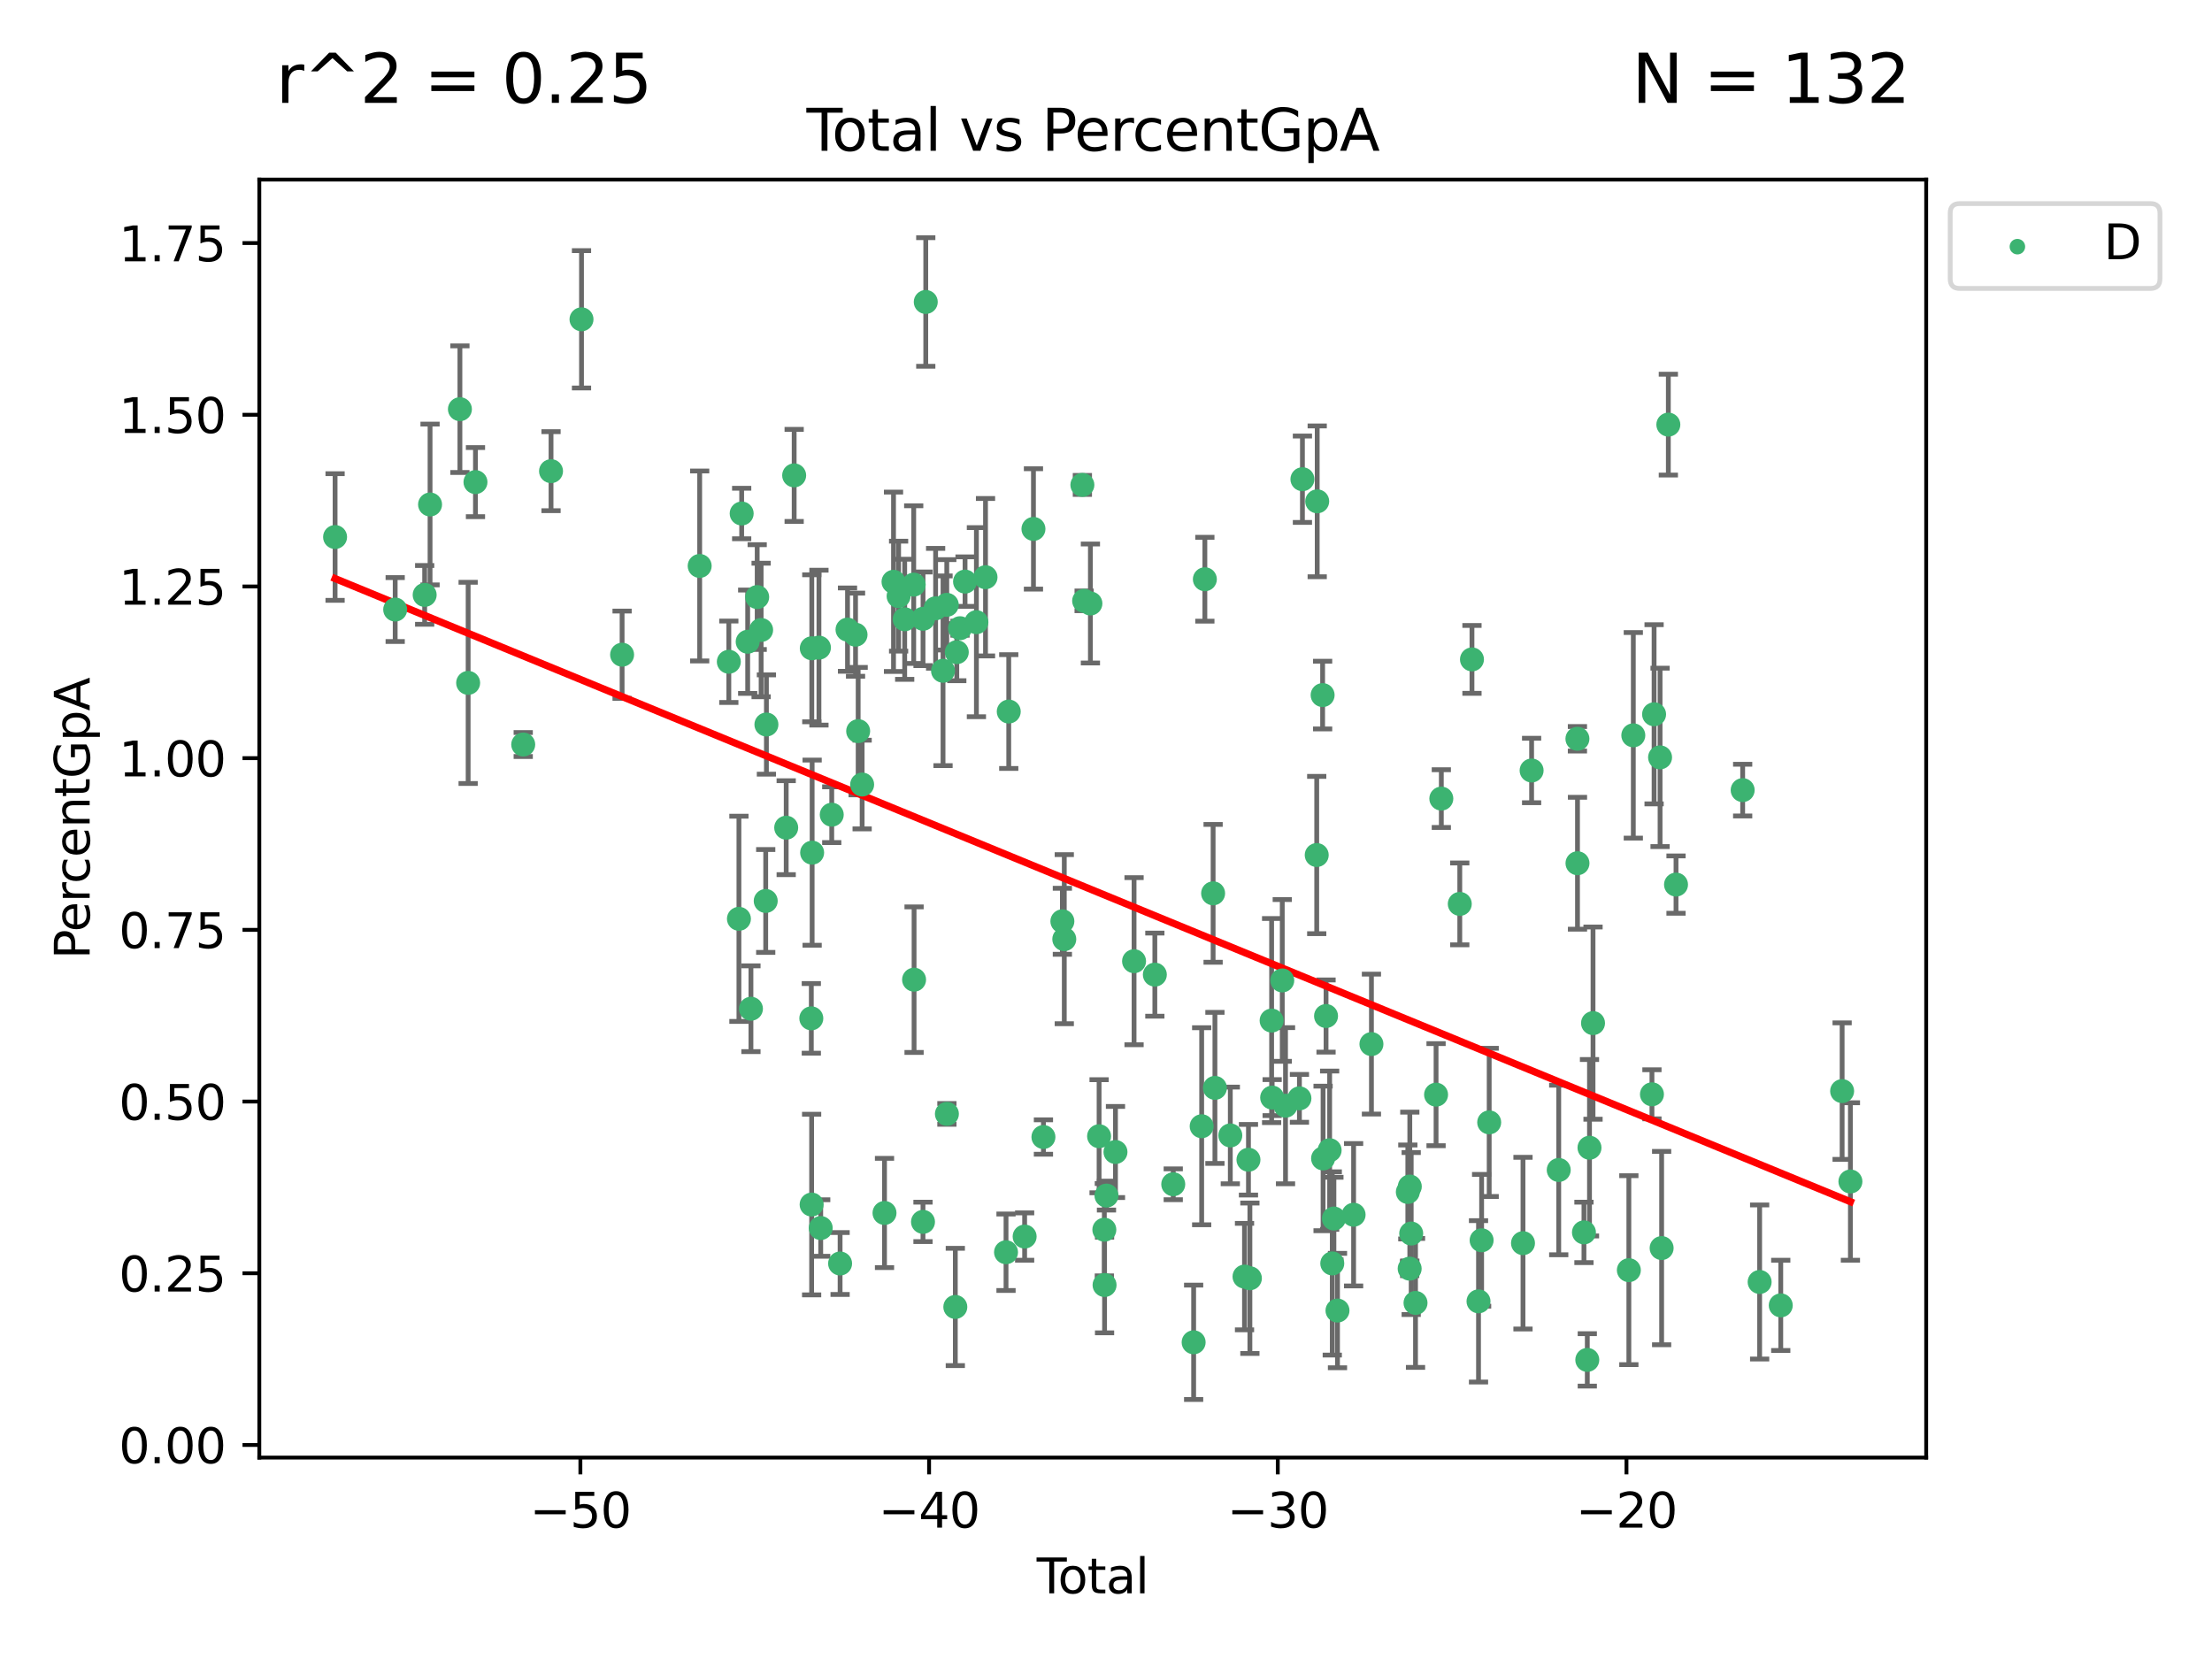 <?xml version="1.0" encoding="utf-8" standalone="no"?>
<!DOCTYPE svg PUBLIC "-//W3C//DTD SVG 1.1//EN"
  "http://www.w3.org/Graphics/SVG/1.1/DTD/svg11.dtd">
<svg xmlns:xlink="http://www.w3.org/1999/xlink" width="460.8pt" height="345.6pt" viewBox="0 0 460.8 345.6" xmlns="http://www.w3.org/2000/svg" version="1.1">
 <defs>
  <style type="text/css">*{stroke-linejoin: round; stroke-linecap: butt}</style>
 </defs>
 <g id="figure_1">
  <g id="patch_1">
   <path d="M 0 345.6 
L 460.8 345.6 
L 460.8 0 
L 0 0 
z
" style="fill: #ffffff"/>
  </g>
  <g id="axes_1">
   <g id="patch_2">
    <path d="M 54.02 303.64 
L 401.26 303.64 
L 401.26 37.411 
L 54.02 37.411 
z
" style="fill: #ffffff"/>
   </g>
   <g id="PathCollection_1">
    <defs>
     <path id="mb5ec089242" d="M 0 1.118 
C 0.297 1.118 0.581 1 0.791 0.791 
C 1 0.581 1.118 0.297 1.118 0 
C 1.118 -0.297 1 -0.581 0.791 -0.791 
C 0.581 -1 0.297 -1.118 0 -1.118 
C -0.297 -1.118 -0.581 -1 -0.791 -0.791 
C -1 -0.581 -1.118 -0.297 -1.118 0 
C -1.118 0.297 -1 0.581 -0.791 0.791 
C -0.581 1 -0.297 1.118 0 1.118 
z
" style="stroke: #3cb371"/>
    </defs>
    <g clip-path="url(#p8be9335554)">
     <use xlink:href="#mb5ec089242" x="69.804" y="111.871" style="fill: #3cb371; stroke: #3cb371"/>
     <use xlink:href="#mb5ec089242" x="82.325" y="126.98" style="fill: #3cb371; stroke: #3cb371"/>
     <use xlink:href="#mb5ec089242" x="88.465" y="123.928" style="fill: #3cb371; stroke: #3cb371"/>
     <use xlink:href="#mb5ec089242" x="89.589" y="105.092" style="fill: #3cb371; stroke: #3cb371"/>
     <use xlink:href="#mb5ec089242" x="95.809" y="85.241" style="fill: #3cb371; stroke: #3cb371"/>
     <use xlink:href="#mb5ec089242" x="97.523" y="142.258" style="fill: #3cb371; stroke: #3cb371"/>
     <use xlink:href="#mb5ec089242" x="99.05" y="100.431" style="fill: #3cb371; stroke: #3cb371"/>
     <use xlink:href="#mb5ec089242" x="108.997" y="155.096" style="fill: #3cb371; stroke: #3cb371"/>
     <use xlink:href="#mb5ec089242" x="114.79" y="98.151" style="fill: #3cb371; stroke: #3cb371"/>
     <use xlink:href="#mb5ec089242" x="121.138" y="66.518" style="fill: #3cb371; stroke: #3cb371"/>
     <use xlink:href="#mb5ec089242" x="129.594" y="136.386" style="fill: #3cb371; stroke: #3cb371"/>
     <use xlink:href="#mb5ec089242" x="145.755" y="117.898" style="fill: #3cb371; stroke: #3cb371"/>
     <use xlink:href="#mb5ec089242" x="151.828" y="137.857" style="fill: #3cb371; stroke: #3cb371"/>
     <use xlink:href="#mb5ec089242" x="153.932" y="191.406" style="fill: #3cb371; stroke: #3cb371"/>
     <use xlink:href="#mb5ec089242" x="154.504" y="106.971" style="fill: #3cb371; stroke: #3cb371"/>
     <use xlink:href="#mb5ec089242" x="155.756" y="133.687" style="fill: #3cb371; stroke: #3cb371"/>
     <use xlink:href="#mb5ec089242" x="156.435" y="210.138" style="fill: #3cb371; stroke: #3cb371"/>
     <use xlink:href="#mb5ec089242" x="157.736" y="124.381" style="fill: #3cb371; stroke: #3cb371"/>
     <use xlink:href="#mb5ec089242" x="158.557" y="131.236" style="fill: #3cb371; stroke: #3cb371"/>
     <use xlink:href="#mb5ec089242" x="159.513" y="187.687" style="fill: #3cb371; stroke: #3cb371"/>
     <use xlink:href="#mb5ec089242" x="159.658" y="150.93" style="fill: #3cb371; stroke: #3cb371"/>
     <use xlink:href="#mb5ec089242" x="163.78" y="172.421" style="fill: #3cb371; stroke: #3cb371"/>
     <use xlink:href="#mb5ec089242" x="165.438" y="99.03" style="fill: #3cb371; stroke: #3cb371"/>
     <use xlink:href="#mb5ec089242" x="169.012" y="212.14" style="fill: #3cb371; stroke: #3cb371"/>
     <use xlink:href="#mb5ec089242" x="169.077" y="250.93" style="fill: #3cb371; stroke: #3cb371"/>
     <use xlink:href="#mb5ec089242" x="169.112" y="135.049" style="fill: #3cb371; stroke: #3cb371"/>
     <use xlink:href="#mb5ec089242" x="169.183" y="177.623" style="fill: #3cb371; stroke: #3cb371"/>
     <use xlink:href="#mb5ec089242" x="170.601" y="134.914" style="fill: #3cb371; stroke: #3cb371"/>
     <use xlink:href="#mb5ec089242" x="170.97" y="255.821" style="fill: #3cb371; stroke: #3cb371"/>
     <use xlink:href="#mb5ec089242" x="173.268" y="169.716" style="fill: #3cb371; stroke: #3cb371"/>
     <use xlink:href="#mb5ec089242" x="175.008" y="263.211" style="fill: #3cb371; stroke: #3cb371"/>
     <use xlink:href="#mb5ec089242" x="176.553" y="131.161" style="fill: #3cb371; stroke: #3cb371"/>
     <use xlink:href="#mb5ec089242" x="178.225" y="132.218" style="fill: #3cb371; stroke: #3cb371"/>
     <use xlink:href="#mb5ec089242" x="178.772" y="152.307" style="fill: #3cb371; stroke: #3cb371"/>
     <use xlink:href="#mb5ec089242" x="179.6" y="163.434" style="fill: #3cb371; stroke: #3cb371"/>
     <use xlink:href="#mb5ec089242" x="184.26" y="252.684" style="fill: #3cb371; stroke: #3cb371"/>
     <use xlink:href="#mb5ec089242" x="186.137" y="121.196" style="fill: #3cb371; stroke: #3cb371"/>
     <use xlink:href="#mb5ec089242" x="187.196" y="124.189" style="fill: #3cb371; stroke: #3cb371"/>
     <use xlink:href="#mb5ec089242" x="188.464" y="129.006" style="fill: #3cb371; stroke: #3cb371"/>
     <use xlink:href="#mb5ec089242" x="190.342" y="121.786" style="fill: #3cb371; stroke: #3cb371"/>
     <use xlink:href="#mb5ec089242" x="190.419" y="204.084" style="fill: #3cb371; stroke: #3cb371"/>
     <use xlink:href="#mb5ec089242" x="192.276" y="254.538" style="fill: #3cb371; stroke: #3cb371"/>
     <use xlink:href="#mb5ec089242" x="192.285" y="128.906" style="fill: #3cb371; stroke: #3cb371"/>
     <use xlink:href="#mb5ec089242" x="192.854" y="62.906" style="fill: #3cb371; stroke: #3cb371"/>
     <use xlink:href="#mb5ec089242" x="194.907" y="126.722" style="fill: #3cb371; stroke: #3cb371"/>
     <use xlink:href="#mb5ec089242" x="196.45" y="139.732" style="fill: #3cb371; stroke: #3cb371"/>
     <use xlink:href="#mb5ec089242" x="197.232" y="125.998" style="fill: #3cb371; stroke: #3cb371"/>
     <use xlink:href="#mb5ec089242" x="197.257" y="232.043" style="fill: #3cb371; stroke: #3cb371"/>
     <use xlink:href="#mb5ec089242" x="199.011" y="272.261" style="fill: #3cb371; stroke: #3cb371"/>
     <use xlink:href="#mb5ec089242" x="199.317" y="135.86" style="fill: #3cb371; stroke: #3cb371"/>
     <use xlink:href="#mb5ec089242" x="199.989" y="130.868" style="fill: #3cb371; stroke: #3cb371"/>
     <use xlink:href="#mb5ec089242" x="201.037" y="121.157" style="fill: #3cb371; stroke: #3cb371"/>
     <use xlink:href="#mb5ec089242" x="203.404" y="129.611" style="fill: #3cb371; stroke: #3cb371"/>
     <use xlink:href="#mb5ec089242" x="205.301" y="120.245" style="fill: #3cb371; stroke: #3cb371"/>
     <use xlink:href="#mb5ec089242" x="209.573" y="260.864" style="fill: #3cb371; stroke: #3cb371"/>
     <use xlink:href="#mb5ec089242" x="210.141" y="148.229" style="fill: #3cb371; stroke: #3cb371"/>
     <use xlink:href="#mb5ec089242" x="213.45" y="257.595" style="fill: #3cb371; stroke: #3cb371"/>
     <use xlink:href="#mb5ec089242" x="215.287" y="110.186" style="fill: #3cb371; stroke: #3cb371"/>
     <use xlink:href="#mb5ec089242" x="217.366" y="236.861" style="fill: #3cb371; stroke: #3cb371"/>
     <use xlink:href="#mb5ec089242" x="221.312" y="191.921" style="fill: #3cb371; stroke: #3cb371"/>
     <use xlink:href="#mb5ec089242" x="221.71" y="195.644" style="fill: #3cb371; stroke: #3cb371"/>
     <use xlink:href="#mb5ec089242" x="225.479" y="101.016" style="fill: #3cb371; stroke: #3cb371"/>
     <use xlink:href="#mb5ec089242" x="225.845" y="125.166" style="fill: #3cb371; stroke: #3cb371"/>
     <use xlink:href="#mb5ec089242" x="227.152" y="125.718" style="fill: #3cb371; stroke: #3cb371"/>
     <use xlink:href="#mb5ec089242" x="228.96" y="236.698" style="fill: #3cb371; stroke: #3cb371"/>
     <use xlink:href="#mb5ec089242" x="230.054" y="256.168" style="fill: #3cb371; stroke: #3cb371"/>
     <use xlink:href="#mb5ec089242" x="230.101" y="267.693" style="fill: #3cb371; stroke: #3cb371"/>
     <use xlink:href="#mb5ec089242" x="230.499" y="249.062" style="fill: #3cb371; stroke: #3cb371"/>
     <use xlink:href="#mb5ec089242" x="232.375" y="239.982" style="fill: #3cb371; stroke: #3cb371"/>
     <use xlink:href="#mb5ec089242" x="236.246" y="200.235" style="fill: #3cb371; stroke: #3cb371"/>
     <use xlink:href="#mb5ec089242" x="240.575" y="203.033" style="fill: #3cb371; stroke: #3cb371"/>
     <use xlink:href="#mb5ec089242" x="244.409" y="246.702" style="fill: #3cb371; stroke: #3cb371"/>
     <use xlink:href="#mb5ec089242" x="248.657" y="279.625" style="fill: #3cb371; stroke: #3cb371"/>
     <use xlink:href="#mb5ec089242" x="250.33" y="234.616" style="fill: #3cb371; stroke: #3cb371"/>
     <use xlink:href="#mb5ec089242" x="250.995" y="120.665" style="fill: #3cb371; stroke: #3cb371"/>
     <use xlink:href="#mb5ec089242" x="252.714" y="186.098" style="fill: #3cb371; stroke: #3cb371"/>
     <use xlink:href="#mb5ec089242" x="253.091" y="226.626" style="fill: #3cb371; stroke: #3cb371"/>
     <use xlink:href="#mb5ec089242" x="256.296" y="236.531" style="fill: #3cb371; stroke: #3cb371"/>
     <use xlink:href="#mb5ec089242" x="259.255" y="265.938" style="fill: #3cb371; stroke: #3cb371"/>
     <use xlink:href="#mb5ec089242" x="260.078" y="241.595" style="fill: #3cb371; stroke: #3cb371"/>
     <use xlink:href="#mb5ec089242" x="260.375" y="266.286" style="fill: #3cb371; stroke: #3cb371"/>
     <use xlink:href="#mb5ec089242" x="264.901" y="212.603" style="fill: #3cb371; stroke: #3cb371"/>
     <use xlink:href="#mb5ec089242" x="265.013" y="228.648" style="fill: #3cb371; stroke: #3cb371"/>
     <use xlink:href="#mb5ec089242" x="267.119" y="204.241" style="fill: #3cb371; stroke: #3cb371"/>
     <use xlink:href="#mb5ec089242" x="267.797" y="230.339" style="fill: #3cb371; stroke: #3cb371"/>
     <use xlink:href="#mb5ec089242" x="270.694" y="228.808" style="fill: #3cb371; stroke: #3cb371"/>
     <use xlink:href="#mb5ec089242" x="271.319" y="99.828" style="fill: #3cb371; stroke: #3cb371"/>
     <use xlink:href="#mb5ec089242" x="274.297" y="178.119" style="fill: #3cb371; stroke: #3cb371"/>
     <use xlink:href="#mb5ec089242" x="274.399" y="104.437" style="fill: #3cb371; stroke: #3cb371"/>
     <use xlink:href="#mb5ec089242" x="275.527" y="144.798" style="fill: #3cb371; stroke: #3cb371"/>
     <use xlink:href="#mb5ec089242" x="275.621" y="241.323" style="fill: #3cb371; stroke: #3cb371"/>
     <use xlink:href="#mb5ec089242" x="276.239" y="211.657" style="fill: #3cb371; stroke: #3cb371"/>
     <use xlink:href="#mb5ec089242" x="276.988" y="239.611" style="fill: #3cb371; stroke: #3cb371"/>
     <use xlink:href="#mb5ec089242" x="277.537" y="263.197" style="fill: #3cb371; stroke: #3cb371"/>
     <use xlink:href="#mb5ec089242" x="277.877" y="253.845" style="fill: #3cb371; stroke: #3cb371"/>
     <use xlink:href="#mb5ec089242" x="278.624" y="273.013" style="fill: #3cb371; stroke: #3cb371"/>
     <use xlink:href="#mb5ec089242" x="281.98" y="253.053" style="fill: #3cb371; stroke: #3cb371"/>
     <use xlink:href="#mb5ec089242" x="285.695" y="217.503" style="fill: #3cb371; stroke: #3cb371"/>
     <use xlink:href="#mb5ec089242" x="293.276" y="248.31" style="fill: #3cb371; stroke: #3cb371"/>
     <use xlink:href="#mb5ec089242" x="293.659" y="264.284" style="fill: #3cb371; stroke: #3cb371"/>
     <use xlink:href="#mb5ec089242" x="293.688" y="247.179" style="fill: #3cb371; stroke: #3cb371"/>
     <use xlink:href="#mb5ec089242" x="293.979" y="256.968" style="fill: #3cb371; stroke: #3cb371"/>
     <use xlink:href="#mb5ec089242" x="294.879" y="271.422" style="fill: #3cb371; stroke: #3cb371"/>
     <use xlink:href="#mb5ec089242" x="299.159" y="228.038" style="fill: #3cb371; stroke: #3cb371"/>
     <use xlink:href="#mb5ec089242" x="300.254" y="166.361" style="fill: #3cb371; stroke: #3cb371"/>
     <use xlink:href="#mb5ec089242" x="304.099" y="188.3" style="fill: #3cb371; stroke: #3cb371"/>
     <use xlink:href="#mb5ec089242" x="306.638" y="137.365" style="fill: #3cb371; stroke: #3cb371"/>
     <use xlink:href="#mb5ec089242" x="308.002" y="271.094" style="fill: #3cb371; stroke: #3cb371"/>
     <use xlink:href="#mb5ec089242" x="308.649" y="258.373" style="fill: #3cb371; stroke: #3cb371"/>
     <use xlink:href="#mb5ec089242" x="310.226" y="233.811" style="fill: #3cb371; stroke: #3cb371"/>
     <use xlink:href="#mb5ec089242" x="317.267" y="258.974" style="fill: #3cb371; stroke: #3cb371"/>
     <use xlink:href="#mb5ec089242" x="319.062" y="160.508" style="fill: #3cb371; stroke: #3cb371"/>
     <use xlink:href="#mb5ec089242" x="324.712" y="243.728" style="fill: #3cb371; stroke: #3cb371"/>
     <use xlink:href="#mb5ec089242" x="328.607" y="153.903" style="fill: #3cb371; stroke: #3cb371"/>
     <use xlink:href="#mb5ec089242" x="328.62" y="179.829" style="fill: #3cb371; stroke: #3cb371"/>
     <use xlink:href="#mb5ec089242" x="329.966" y="256.728" style="fill: #3cb371; stroke: #3cb371"/>
     <use xlink:href="#mb5ec089242" x="330.662" y="283.29" style="fill: #3cb371; stroke: #3cb371"/>
     <use xlink:href="#mb5ec089242" x="331.121" y="239.092" style="fill: #3cb371; stroke: #3cb371"/>
     <use xlink:href="#mb5ec089242" x="331.856" y="213.133" style="fill: #3cb371; stroke: #3cb371"/>
     <use xlink:href="#mb5ec089242" x="339.32" y="264.599" style="fill: #3cb371; stroke: #3cb371"/>
     <use xlink:href="#mb5ec089242" x="340.249" y="153.183" style="fill: #3cb371; stroke: #3cb371"/>
     <use xlink:href="#mb5ec089242" x="344.13" y="227.962" style="fill: #3cb371; stroke: #3cb371"/>
     <use xlink:href="#mb5ec089242" x="344.576" y="148.797" style="fill: #3cb371; stroke: #3cb371"/>
     <use xlink:href="#mb5ec089242" x="345.823" y="157.775" style="fill: #3cb371; stroke: #3cb371"/>
     <use xlink:href="#mb5ec089242" x="346.149" y="259.995" style="fill: #3cb371; stroke: #3cb371"/>
     <use xlink:href="#mb5ec089242" x="347.546" y="88.456" style="fill: #3cb371; stroke: #3cb371"/>
     <use xlink:href="#mb5ec089242" x="349.145" y="184.275" style="fill: #3cb371; stroke: #3cb371"/>
     <use xlink:href="#mb5ec089242" x="363.029" y="164.595" style="fill: #3cb371; stroke: #3cb371"/>
     <use xlink:href="#mb5ec089242" x="366.565" y="267.06" style="fill: #3cb371; stroke: #3cb371"/>
     <use xlink:href="#mb5ec089242" x="370.965" y="271.933" style="fill: #3cb371; stroke: #3cb371"/>
     <use xlink:href="#mb5ec089242" x="383.749" y="227.295" style="fill: #3cb371; stroke: #3cb371"/>
     <use xlink:href="#mb5ec089242" x="385.476" y="246.126" style="fill: #3cb371; stroke: #3cb371"/>
    </g>
   </g>
   <g id="matplotlib.axis_1">
    <g id="xtick_1">
     <g id="line2d_1">
      <defs>
       <path id="madc7bcc265" d="M 0 0 
L 0 3.5 
" style="stroke: #000000; stroke-width: 0.8"/>
      </defs>
      <g>
       <use xlink:href="#madc7bcc265" x="120.904" y="303.64" style="stroke: #000000; stroke-width: 0.8"/>
      </g>
     </g>
     <g id="text_1">
      <!-- −50 -->
      <g transform="translate(110.351 318.238)scale(0.1 -0.1)">
       <defs>
        <path id="DejaVuSans-2212" d="M 678 2272 
L 4684 2272 
L 4684 1741 
L 678 1741 
L 678 2272 
z
" transform="scale(0.016)"/>
        <path id="DejaVuSans-35" d="M 691 4666 
L 3169 4666 
L 3169 4134 
L 1269 4134 
L 1269 2991 
Q 1406 3038 1543 3061 
Q 1681 3084 1819 3084 
Q 2600 3084 3056 2656 
Q 3513 2228 3513 1497 
Q 3513 744 3044 326 
Q 2575 -91 1722 -91 
Q 1428 -91 1123 -41 
Q 819 9 494 109 
L 494 744 
Q 775 591 1075 516 
Q 1375 441 1709 441 
Q 2250 441 2565 725 
Q 2881 1009 2881 1497 
Q 2881 1984 2565 2268 
Q 2250 2553 1709 2553 
Q 1456 2553 1204 2497 
Q 953 2441 691 2322 
L 691 4666 
z
" transform="scale(0.016)"/>
        <path id="DejaVuSans-30" d="M 2034 4250 
Q 1547 4250 1301 3770 
Q 1056 3291 1056 2328 
Q 1056 1369 1301 889 
Q 1547 409 2034 409 
Q 2525 409 2770 889 
Q 3016 1369 3016 2328 
Q 3016 3291 2770 3770 
Q 2525 4250 2034 4250 
z
M 2034 4750 
Q 2819 4750 3233 4129 
Q 3647 3509 3647 2328 
Q 3647 1150 3233 529 
Q 2819 -91 2034 -91 
Q 1250 -91 836 529 
Q 422 1150 422 2328 
Q 422 3509 836 4129 
Q 1250 4750 2034 4750 
z
" transform="scale(0.016)"/>
       </defs>
       <use xlink:href="#DejaVuSans-2212"/>
       <use xlink:href="#DejaVuSans-35" x="83.789"/>
       <use xlink:href="#DejaVuSans-30" x="147.412"/>
      </g>
     </g>
    </g>
    <g id="xtick_2">
     <g id="line2d_2">
      <g>
       <use xlink:href="#madc7bcc265" x="193.544" y="303.64" style="stroke: #000000; stroke-width: 0.8"/>
      </g>
     </g>
     <g id="text_2">
      <!-- −40 -->
      <g transform="translate(182.991 318.238)scale(0.1 -0.1)">
       <defs>
        <path id="DejaVuSans-34" d="M 2419 4116 
L 825 1625 
L 2419 1625 
L 2419 4116 
z
M 2253 4666 
L 3047 4666 
L 3047 1625 
L 3713 1625 
L 3713 1100 
L 3047 1100 
L 3047 0 
L 2419 0 
L 2419 1100 
L 313 1100 
L 313 1709 
L 2253 4666 
z
" transform="scale(0.016)"/>
       </defs>
       <use xlink:href="#DejaVuSans-2212"/>
       <use xlink:href="#DejaVuSans-34" x="83.789"/>
       <use xlink:href="#DejaVuSans-30" x="147.412"/>
      </g>
     </g>
    </g>
    <g id="xtick_3">
     <g id="line2d_3">
      <g>
       <use xlink:href="#madc7bcc265" x="266.184" y="303.64" style="stroke: #000000; stroke-width: 0.8"/>
      </g>
     </g>
     <g id="text_3">
      <!-- −30 -->
      <g transform="translate(255.632 318.238)scale(0.1 -0.1)">
       <defs>
        <path id="DejaVuSans-33" d="M 2597 2516 
Q 3050 2419 3304 2112 
Q 3559 1806 3559 1356 
Q 3559 666 3084 287 
Q 2609 -91 1734 -91 
Q 1441 -91 1130 -33 
Q 819 25 488 141 
L 488 750 
Q 750 597 1062 519 
Q 1375 441 1716 441 
Q 2309 441 2620 675 
Q 2931 909 2931 1356 
Q 2931 1769 2642 2001 
Q 2353 2234 1838 2234 
L 1294 2234 
L 1294 2753 
L 1863 2753 
Q 2328 2753 2575 2939 
Q 2822 3125 2822 3475 
Q 2822 3834 2567 4026 
Q 2313 4219 1838 4219 
Q 1578 4219 1281 4162 
Q 984 4106 628 3988 
L 628 4550 
Q 988 4650 1302 4700 
Q 1616 4750 1894 4750 
Q 2613 4750 3031 4423 
Q 3450 4097 3450 3541 
Q 3450 3153 3228 2886 
Q 3006 2619 2597 2516 
z
" transform="scale(0.016)"/>
       </defs>
       <use xlink:href="#DejaVuSans-2212"/>
       <use xlink:href="#DejaVuSans-33" x="83.789"/>
       <use xlink:href="#DejaVuSans-30" x="147.412"/>
      </g>
     </g>
    </g>
    <g id="xtick_4">
     <g id="line2d_4">
      <g>
       <use xlink:href="#madc7bcc265" x="338.824" y="303.64" style="stroke: #000000; stroke-width: 0.8"/>
      </g>
     </g>
     <g id="text_4">
      <!-- −20 -->
      <g transform="translate(328.272 318.238)scale(0.1 -0.1)">
       <defs>
        <path id="DejaVuSans-32" d="M 1228 531 
L 3431 531 
L 3431 0 
L 469 0 
L 469 531 
Q 828 903 1448 1529 
Q 2069 2156 2228 2338 
Q 2531 2678 2651 2914 
Q 2772 3150 2772 3378 
Q 2772 3750 2511 3984 
Q 2250 4219 1831 4219 
Q 1534 4219 1204 4116 
Q 875 4013 500 3803 
L 500 4441 
Q 881 4594 1212 4672 
Q 1544 4750 1819 4750 
Q 2544 4750 2975 4387 
Q 3406 4025 3406 3419 
Q 3406 3131 3298 2873 
Q 3191 2616 2906 2266 
Q 2828 2175 2409 1742 
Q 1991 1309 1228 531 
z
" transform="scale(0.016)"/>
       </defs>
       <use xlink:href="#DejaVuSans-2212"/>
       <use xlink:href="#DejaVuSans-32" x="83.789"/>
       <use xlink:href="#DejaVuSans-30" x="147.412"/>
      </g>
     </g>
    </g>
    <g id="text_5">
     <!-- Total -->
     <g transform="translate(215.963 331.917)scale(0.1 -0.1)">
      <defs>
       <path id="DejaVuSans-54" d="M -19 4666 
L 3928 4666 
L 3928 4134 
L 2272 4134 
L 2272 0 
L 1638 0 
L 1638 4134 
L -19 4134 
L -19 4666 
z
" transform="scale(0.016)"/>
       <path id="DejaVuSans-6f" d="M 1959 3097 
Q 1497 3097 1228 2736 
Q 959 2375 959 1747 
Q 959 1119 1226 758 
Q 1494 397 1959 397 
Q 2419 397 2687 759 
Q 2956 1122 2956 1747 
Q 2956 2369 2687 2733 
Q 2419 3097 1959 3097 
z
M 1959 3584 
Q 2709 3584 3137 3096 
Q 3566 2609 3566 1747 
Q 3566 888 3137 398 
Q 2709 -91 1959 -91 
Q 1206 -91 779 398 
Q 353 888 353 1747 
Q 353 2609 779 3096 
Q 1206 3584 1959 3584 
z
" transform="scale(0.016)"/>
       <path id="DejaVuSans-74" d="M 1172 4494 
L 1172 3500 
L 2356 3500 
L 2356 3053 
L 1172 3053 
L 1172 1153 
Q 1172 725 1289 603 
Q 1406 481 1766 481 
L 2356 481 
L 2356 0 
L 1766 0 
Q 1100 0 847 248 
Q 594 497 594 1153 
L 594 3053 
L 172 3053 
L 172 3500 
L 594 3500 
L 594 4494 
L 1172 4494 
z
" transform="scale(0.016)"/>
       <path id="DejaVuSans-61" d="M 2194 1759 
Q 1497 1759 1228 1600 
Q 959 1441 959 1056 
Q 959 750 1161 570 
Q 1363 391 1709 391 
Q 2188 391 2477 730 
Q 2766 1069 2766 1631 
L 2766 1759 
L 2194 1759 
z
M 3341 1997 
L 3341 0 
L 2766 0 
L 2766 531 
Q 2569 213 2275 61 
Q 1981 -91 1556 -91 
Q 1019 -91 701 211 
Q 384 513 384 1019 
Q 384 1609 779 1909 
Q 1175 2209 1959 2209 
L 2766 2209 
L 2766 2266 
Q 2766 2663 2505 2880 
Q 2244 3097 1772 3097 
Q 1472 3097 1187 3025 
Q 903 2953 641 2809 
L 641 3341 
Q 956 3463 1253 3523 
Q 1550 3584 1831 3584 
Q 2591 3584 2966 3190 
Q 3341 2797 3341 1997 
z
" transform="scale(0.016)"/>
       <path id="DejaVuSans-6c" d="M 603 4863 
L 1178 4863 
L 1178 0 
L 603 0 
L 603 4863 
z
" transform="scale(0.016)"/>
      </defs>
      <use xlink:href="#DejaVuSans-54"/>
      <use xlink:href="#DejaVuSans-6f" x="44.084"/>
      <use xlink:href="#DejaVuSans-74" x="105.266"/>
      <use xlink:href="#DejaVuSans-61" x="144.475"/>
      <use xlink:href="#DejaVuSans-6c" x="205.754"/>
     </g>
    </g>
   </g>
   <g id="matplotlib.axis_2">
    <g id="ytick_1">
     <g id="line2d_5">
      <defs>
       <path id="mf013be75c7" d="M 0 0 
L -3.5 0 
" style="stroke: #000000; stroke-width: 0.8"/>
      </defs>
      <g>
       <use xlink:href="#mf013be75c7" x="54.02" y="301.015" style="stroke: #000000; stroke-width: 0.8"/>
      </g>
     </g>
     <g id="text_6">
      <!-- 0.00 -->
      <g transform="translate(24.754 304.814)scale(0.1 -0.1)">
       <defs>
        <path id="DejaVuSans-2e" d="M 684 794 
L 1344 794 
L 1344 0 
L 684 0 
L 684 794 
z
" transform="scale(0.016)"/>
       </defs>
       <use xlink:href="#DejaVuSans-30"/>
       <use xlink:href="#DejaVuSans-2e" x="63.623"/>
       <use xlink:href="#DejaVuSans-30" x="95.41"/>
       <use xlink:href="#DejaVuSans-30" x="159.033"/>
      </g>
     </g>
    </g>
    <g id="ytick_2">
     <g id="line2d_6">
      <g>
       <use xlink:href="#mf013be75c7" x="54.02" y="265.246" style="stroke: #000000; stroke-width: 0.8"/>
      </g>
     </g>
     <g id="text_7">
      <!-- 0.25 -->
      <g transform="translate(24.754 269.045)scale(0.1 -0.1)">
       <use xlink:href="#DejaVuSans-30"/>
       <use xlink:href="#DejaVuSans-2e" x="63.623"/>
       <use xlink:href="#DejaVuSans-32" x="95.41"/>
       <use xlink:href="#DejaVuSans-35" x="159.033"/>
      </g>
     </g>
    </g>
    <g id="ytick_3">
     <g id="line2d_7">
      <g>
       <use xlink:href="#mf013be75c7" x="54.02" y="229.477" style="stroke: #000000; stroke-width: 0.8"/>
      </g>
     </g>
     <g id="text_8">
      <!-- 0.50 -->
      <g transform="translate(24.754 233.276)scale(0.1 -0.1)">
       <use xlink:href="#DejaVuSans-30"/>
       <use xlink:href="#DejaVuSans-2e" x="63.623"/>
       <use xlink:href="#DejaVuSans-35" x="95.41"/>
       <use xlink:href="#DejaVuSans-30" x="159.033"/>
      </g>
     </g>
    </g>
    <g id="ytick_4">
     <g id="line2d_8">
      <g>
       <use xlink:href="#mf013be75c7" x="54.02" y="193.707" style="stroke: #000000; stroke-width: 0.8"/>
      </g>
     </g>
     <g id="text_9">
      <!-- 0.75 -->
      <g transform="translate(24.754 197.507)scale(0.1 -0.1)">
       <defs>
        <path id="DejaVuSans-37" d="M 525 4666 
L 3525 4666 
L 3525 4397 
L 1831 0 
L 1172 0 
L 2766 4134 
L 525 4134 
L 525 4666 
z
" transform="scale(0.016)"/>
       </defs>
       <use xlink:href="#DejaVuSans-30"/>
       <use xlink:href="#DejaVuSans-2e" x="63.623"/>
       <use xlink:href="#DejaVuSans-37" x="95.41"/>
       <use xlink:href="#DejaVuSans-35" x="159.033"/>
      </g>
     </g>
    </g>
    <g id="ytick_5">
     <g id="line2d_9">
      <g>
       <use xlink:href="#mf013be75c7" x="54.02" y="157.938" style="stroke: #000000; stroke-width: 0.8"/>
      </g>
     </g>
     <g id="text_10">
      <!-- 1.00 -->
      <g transform="translate(24.754 161.738)scale(0.1 -0.1)">
       <defs>
        <path id="DejaVuSans-31" d="M 794 531 
L 1825 531 
L 1825 4091 
L 703 3866 
L 703 4441 
L 1819 4666 
L 2450 4666 
L 2450 531 
L 3481 531 
L 3481 0 
L 794 0 
L 794 531 
z
" transform="scale(0.016)"/>
       </defs>
       <use xlink:href="#DejaVuSans-31"/>
       <use xlink:href="#DejaVuSans-2e" x="63.623"/>
       <use xlink:href="#DejaVuSans-30" x="95.41"/>
       <use xlink:href="#DejaVuSans-30" x="159.033"/>
      </g>
     </g>
    </g>
    <g id="ytick_6">
     <g id="line2d_10">
      <g>
       <use xlink:href="#mf013be75c7" x="54.02" y="122.169" style="stroke: #000000; stroke-width: 0.8"/>
      </g>
     </g>
     <g id="text_11">
      <!-- 1.25 -->
      <g transform="translate(24.754 125.968)scale(0.1 -0.1)">
       <use xlink:href="#DejaVuSans-31"/>
       <use xlink:href="#DejaVuSans-2e" x="63.623"/>
       <use xlink:href="#DejaVuSans-32" x="95.41"/>
       <use xlink:href="#DejaVuSans-35" x="159.033"/>
      </g>
     </g>
    </g>
    <g id="ytick_7">
     <g id="line2d_11">
      <g>
       <use xlink:href="#mf013be75c7" x="54.02" y="86.4" style="stroke: #000000; stroke-width: 0.8"/>
      </g>
     </g>
     <g id="text_12">
      <!-- 1.50 -->
      <g transform="translate(24.754 90.199)scale(0.1 -0.1)">
       <use xlink:href="#DejaVuSans-31"/>
       <use xlink:href="#DejaVuSans-2e" x="63.623"/>
       <use xlink:href="#DejaVuSans-35" x="95.41"/>
       <use xlink:href="#DejaVuSans-30" x="159.033"/>
      </g>
     </g>
    </g>
    <g id="ytick_8">
     <g id="line2d_12">
      <g>
       <use xlink:href="#mf013be75c7" x="54.02" y="50.631" style="stroke: #000000; stroke-width: 0.8"/>
      </g>
     </g>
     <g id="text_13">
      <!-- 1.75 -->
      <g transform="translate(24.754 54.43)scale(0.1 -0.1)">
       <use xlink:href="#DejaVuSans-31"/>
       <use xlink:href="#DejaVuSans-2e" x="63.623"/>
       <use xlink:href="#DejaVuSans-37" x="95.41"/>
       <use xlink:href="#DejaVuSans-35" x="159.033"/>
      </g>
     </g>
    </g>
    <g id="text_14">
     <!-- PercentGpA -->
     <g transform="translate(18.675 199.802)rotate(-90)scale(0.1 -0.1)">
      <defs>
       <path id="DejaVuSans-50" d="M 1259 4147 
L 1259 2394 
L 2053 2394 
Q 2494 2394 2734 2622 
Q 2975 2850 2975 3272 
Q 2975 3691 2734 3919 
Q 2494 4147 2053 4147 
L 1259 4147 
z
M 628 4666 
L 2053 4666 
Q 2838 4666 3239 4311 
Q 3641 3956 3641 3272 
Q 3641 2581 3239 2228 
Q 2838 1875 2053 1875 
L 1259 1875 
L 1259 0 
L 628 0 
L 628 4666 
z
" transform="scale(0.016)"/>
       <path id="DejaVuSans-65" d="M 3597 1894 
L 3597 1613 
L 953 1613 
Q 991 1019 1311 708 
Q 1631 397 2203 397 
Q 2534 397 2845 478 
Q 3156 559 3463 722 
L 3463 178 
Q 3153 47 2828 -22 
Q 2503 -91 2169 -91 
Q 1331 -91 842 396 
Q 353 884 353 1716 
Q 353 2575 817 3079 
Q 1281 3584 2069 3584 
Q 2775 3584 3186 3129 
Q 3597 2675 3597 1894 
z
M 3022 2063 
Q 3016 2534 2758 2815 
Q 2500 3097 2075 3097 
Q 1594 3097 1305 2825 
Q 1016 2553 972 2059 
L 3022 2063 
z
" transform="scale(0.016)"/>
       <path id="DejaVuSans-72" d="M 2631 2963 
Q 2534 3019 2420 3045 
Q 2306 3072 2169 3072 
Q 1681 3072 1420 2755 
Q 1159 2438 1159 1844 
L 1159 0 
L 581 0 
L 581 3500 
L 1159 3500 
L 1159 2956 
Q 1341 3275 1631 3429 
Q 1922 3584 2338 3584 
Q 2397 3584 2469 3576 
Q 2541 3569 2628 3553 
L 2631 2963 
z
" transform="scale(0.016)"/>
       <path id="DejaVuSans-63" d="M 3122 3366 
L 3122 2828 
Q 2878 2963 2633 3030 
Q 2388 3097 2138 3097 
Q 1578 3097 1268 2742 
Q 959 2388 959 1747 
Q 959 1106 1268 751 
Q 1578 397 2138 397 
Q 2388 397 2633 464 
Q 2878 531 3122 666 
L 3122 134 
Q 2881 22 2623 -34 
Q 2366 -91 2075 -91 
Q 1284 -91 818 406 
Q 353 903 353 1747 
Q 353 2603 823 3093 
Q 1294 3584 2113 3584 
Q 2378 3584 2631 3529 
Q 2884 3475 3122 3366 
z
" transform="scale(0.016)"/>
       <path id="DejaVuSans-6e" d="M 3513 2113 
L 3513 0 
L 2938 0 
L 2938 2094 
Q 2938 2591 2744 2837 
Q 2550 3084 2163 3084 
Q 1697 3084 1428 2787 
Q 1159 2491 1159 1978 
L 1159 0 
L 581 0 
L 581 3500 
L 1159 3500 
L 1159 2956 
Q 1366 3272 1645 3428 
Q 1925 3584 2291 3584 
Q 2894 3584 3203 3211 
Q 3513 2838 3513 2113 
z
" transform="scale(0.016)"/>
       <path id="DejaVuSans-47" d="M 3809 666 
L 3809 1919 
L 2778 1919 
L 2778 2438 
L 4434 2438 
L 4434 434 
Q 4069 175 3628 42 
Q 3188 -91 2688 -91 
Q 1594 -91 976 548 
Q 359 1188 359 2328 
Q 359 3472 976 4111 
Q 1594 4750 2688 4750 
Q 3144 4750 3555 4637 
Q 3966 4525 4313 4306 
L 4313 3634 
Q 3963 3931 3569 4081 
Q 3175 4231 2741 4231 
Q 1884 4231 1454 3753 
Q 1025 3275 1025 2328 
Q 1025 1384 1454 906 
Q 1884 428 2741 428 
Q 3075 428 3337 486 
Q 3600 544 3809 666 
z
" transform="scale(0.016)"/>
       <path id="DejaVuSans-70" d="M 1159 525 
L 1159 -1331 
L 581 -1331 
L 581 3500 
L 1159 3500 
L 1159 2969 
Q 1341 3281 1617 3432 
Q 1894 3584 2278 3584 
Q 2916 3584 3314 3078 
Q 3713 2572 3713 1747 
Q 3713 922 3314 415 
Q 2916 -91 2278 -91 
Q 1894 -91 1617 61 
Q 1341 213 1159 525 
z
M 3116 1747 
Q 3116 2381 2855 2742 
Q 2594 3103 2138 3103 
Q 1681 3103 1420 2742 
Q 1159 2381 1159 1747 
Q 1159 1113 1420 752 
Q 1681 391 2138 391 
Q 2594 391 2855 752 
Q 3116 1113 3116 1747 
z
" transform="scale(0.016)"/>
       <path id="DejaVuSans-41" d="M 2188 4044 
L 1331 1722 
L 3047 1722 
L 2188 4044 
z
M 1831 4666 
L 2547 4666 
L 4325 0 
L 3669 0 
L 3244 1197 
L 1141 1197 
L 716 0 
L 50 0 
L 1831 4666 
z
" transform="scale(0.016)"/>
      </defs>
      <use xlink:href="#DejaVuSans-50"/>
      <use xlink:href="#DejaVuSans-65" x="56.678"/>
      <use xlink:href="#DejaVuSans-72" x="118.201"/>
      <use xlink:href="#DejaVuSans-63" x="157.064"/>
      <use xlink:href="#DejaVuSans-65" x="212.045"/>
      <use xlink:href="#DejaVuSans-6e" x="273.568"/>
      <use xlink:href="#DejaVuSans-74" x="336.947"/>
      <use xlink:href="#DejaVuSans-47" x="376.156"/>
      <use xlink:href="#DejaVuSans-70" x="453.646"/>
      <use xlink:href="#DejaVuSans-41" x="517.123"/>
     </g>
    </g>
   </g>
   <g id="LineCollection_1">
    <path d="M 69.804 125.06 
L 69.804 98.681 
" clip-path="url(#p8be9335554)" style="fill: none; stroke: #696969"/>
    <path d="M 82.325 133.638 
L 82.325 120.323 
" clip-path="url(#p8be9335554)" style="fill: none; stroke: #696969"/>
    <path d="M 88.465 130.05 
L 88.465 117.806 
" clip-path="url(#p8be9335554)" style="fill: none; stroke: #696969"/>
    <path d="M 89.589 121.839 
L 89.589 88.344 
" clip-path="url(#p8be9335554)" style="fill: none; stroke: #696969"/>
    <path d="M 95.809 98.428 
L 95.809 72.054 
" clip-path="url(#p8be9335554)" style="fill: none; stroke: #696969"/>
    <path d="M 97.523 163.214 
L 97.523 121.301 
" clip-path="url(#p8be9335554)" style="fill: none; stroke: #696969"/>
    <path d="M 99.05 107.63 
L 99.05 93.232 
" clip-path="url(#p8be9335554)" style="fill: none; stroke: #696969"/>
    <path d="M 108.997 157.592 
L 108.997 152.599 
" clip-path="url(#p8be9335554)" style="fill: none; stroke: #696969"/>
    <path d="M 114.79 106.379 
L 114.79 89.923 
" clip-path="url(#p8be9335554)" style="fill: none; stroke: #696969"/>
    <path d="M 121.138 80.823 
L 121.138 52.213 
" clip-path="url(#p8be9335554)" style="fill: none; stroke: #696969"/>
    <path d="M 129.594 145.477 
L 129.594 127.295 
" clip-path="url(#p8be9335554)" style="fill: none; stroke: #696969"/>
    <path d="M 145.755 137.686 
L 145.755 98.11 
" clip-path="url(#p8be9335554)" style="fill: none; stroke: #696969"/>
    <path d="M 151.828 146.339 
L 151.828 129.375 
" clip-path="url(#p8be9335554)" style="fill: none; stroke: #696969"/>
    <path d="M 153.932 212.781 
L 153.932 170.03 
" clip-path="url(#p8be9335554)" style="fill: none; stroke: #696969"/>
    <path d="M 154.504 112.232 
L 154.504 101.71 
" clip-path="url(#p8be9335554)" style="fill: none; stroke: #696969"/>
    <path d="M 155.756 144.455 
L 155.756 122.918 
" clip-path="url(#p8be9335554)" style="fill: none; stroke: #696969"/>
    <path d="M 156.435 219.072 
L 156.435 201.205 
" clip-path="url(#p8be9335554)" style="fill: none; stroke: #696969"/>
    <path d="M 157.736 135.296 
L 157.736 113.467 
" clip-path="url(#p8be9335554)" style="fill: none; stroke: #696969"/>
    <path d="M 158.557 145.145 
L 158.557 117.327 
" clip-path="url(#p8be9335554)" style="fill: none; stroke: #696969"/>
    <path d="M 159.513 198.404 
L 159.513 176.97 
" clip-path="url(#p8be9335554)" style="fill: none; stroke: #696969"/>
    <path d="M 159.658 161.272 
L 159.658 140.587 
" clip-path="url(#p8be9335554)" style="fill: none; stroke: #696969"/>
    <path d="M 163.78 182.206 
L 163.78 162.636 
" clip-path="url(#p8be9335554)" style="fill: none; stroke: #696969"/>
    <path d="M 165.438 108.618 
L 165.438 89.443 
" clip-path="url(#p8be9335554)" style="fill: none; stroke: #696969"/>
    <path d="M 169.012 219.393 
L 169.012 204.888 
" clip-path="url(#p8be9335554)" style="fill: none; stroke: #696969"/>
    <path d="M 169.077 269.748 
L 169.077 232.112 
" clip-path="url(#p8be9335554)" style="fill: none; stroke: #696969"/>
    <path d="M 169.112 150.359 
L 169.112 119.738 
" clip-path="url(#p8be9335554)" style="fill: none; stroke: #696969"/>
    <path d="M 169.183 196.911 
L 169.183 158.335 
" clip-path="url(#p8be9335554)" style="fill: none; stroke: #696969"/>
    <path d="M 170.601 151.049 
L 170.601 118.779 
" clip-path="url(#p8be9335554)" style="fill: none; stroke: #696969"/>
    <path d="M 170.97 261.708 
L 170.97 249.933 
" clip-path="url(#p8be9335554)" style="fill: none; stroke: #696969"/>
    <path d="M 173.268 175.523 
L 173.268 163.909 
" clip-path="url(#p8be9335554)" style="fill: none; stroke: #696969"/>
    <path d="M 175.008 269.661 
L 175.008 256.76 
" clip-path="url(#p8be9335554)" style="fill: none; stroke: #696969"/>
    <path d="M 176.553 139.843 
L 176.553 122.48 
" clip-path="url(#p8be9335554)" style="fill: none; stroke: #696969"/>
    <path d="M 178.225 140.879 
L 178.225 123.556 
" clip-path="url(#p8be9335554)" style="fill: none; stroke: #696969"/>
    <path d="M 178.772 165.582 
L 178.772 139.033 
" clip-path="url(#p8be9335554)" style="fill: none; stroke: #696969"/>
    <path d="M 179.6 172.672 
L 179.6 154.197 
" clip-path="url(#p8be9335554)" style="fill: none; stroke: #696969"/>
    <path d="M 184.26 264.059 
L 184.26 241.309 
" clip-path="url(#p8be9335554)" style="fill: none; stroke: #696969"/>
    <path d="M 186.137 139.88 
L 186.137 102.511 
" clip-path="url(#p8be9335554)" style="fill: none; stroke: #696969"/>
    <path d="M 187.196 135.645 
L 187.196 112.734 
" clip-path="url(#p8be9335554)" style="fill: none; stroke: #696969"/>
    <path d="M 188.464 141.52 
L 188.464 116.493 
" clip-path="url(#p8be9335554)" style="fill: none; stroke: #696969"/>
    <path d="M 190.342 138.209 
L 190.342 105.364 
" clip-path="url(#p8be9335554)" style="fill: none; stroke: #696969"/>
    <path d="M 190.419 219.242 
L 190.419 188.925 
" clip-path="url(#p8be9335554)" style="fill: none; stroke: #696969"/>
    <path d="M 192.276 258.644 
L 192.276 250.433 
" clip-path="url(#p8be9335554)" style="fill: none; stroke: #696969"/>
    <path d="M 192.285 138.657 
L 192.285 119.156 
" clip-path="url(#p8be9335554)" style="fill: none; stroke: #696969"/>
    <path d="M 192.854 76.299 
L 192.854 49.513 
" clip-path="url(#p8be9335554)" style="fill: none; stroke: #696969"/>
    <path d="M 194.907 139.203 
L 194.907 114.241 
" clip-path="url(#p8be9335554)" style="fill: none; stroke: #696969"/>
    <path d="M 196.45 159.491 
L 196.45 119.973 
" clip-path="url(#p8be9335554)" style="fill: none; stroke: #696969"/>
    <path d="M 197.232 135.411 
L 197.232 116.585 
" clip-path="url(#p8be9335554)" style="fill: none; stroke: #696969"/>
    <path d="M 197.257 234.21 
L 197.257 229.875 
" clip-path="url(#p8be9335554)" style="fill: none; stroke: #696969"/>
    <path d="M 199.011 284.48 
L 199.011 260.042 
" clip-path="url(#p8be9335554)" style="fill: none; stroke: #696969"/>
    <path d="M 199.317 141.802 
L 199.317 129.917 
" clip-path="url(#p8be9335554)" style="fill: none; stroke: #696969"/>
    <path d="M 199.989 132.337 
L 199.989 129.399 
" clip-path="url(#p8be9335554)" style="fill: none; stroke: #696969"/>
    <path d="M 201.037 126.311 
L 201.037 116.002 
" clip-path="url(#p8be9335554)" style="fill: none; stroke: #696969"/>
    <path d="M 203.404 149.309 
L 203.404 109.913 
" clip-path="url(#p8be9335554)" style="fill: none; stroke: #696969"/>
    <path d="M 205.301 136.644 
L 205.301 103.845 
" clip-path="url(#p8be9335554)" style="fill: none; stroke: #696969"/>
    <path d="M 209.573 268.829 
L 209.573 252.899 
" clip-path="url(#p8be9335554)" style="fill: none; stroke: #696969"/>
    <path d="M 210.141 160.082 
L 210.141 136.376 
" clip-path="url(#p8be9335554)" style="fill: none; stroke: #696969"/>
    <path d="M 213.45 262.525 
L 213.45 252.664 
" clip-path="url(#p8be9335554)" style="fill: none; stroke: #696969"/>
    <path d="M 215.287 122.722 
L 215.287 97.649 
" clip-path="url(#p8be9335554)" style="fill: none; stroke: #696969"/>
    <path d="M 217.366 240.443 
L 217.366 233.279 
" clip-path="url(#p8be9335554)" style="fill: none; stroke: #696969"/>
    <path d="M 221.312 198.796 
L 221.312 185.045 
" clip-path="url(#p8be9335554)" style="fill: none; stroke: #696969"/>
    <path d="M 221.71 213.257 
L 221.71 178.032 
" clip-path="url(#p8be9335554)" style="fill: none; stroke: #696969"/>
    <path d="M 225.479 102.996 
L 225.479 99.036 
" clip-path="url(#p8be9335554)" style="fill: none; stroke: #696969"/>
    <path d="M 225.845 127.219 
L 225.845 123.112 
" clip-path="url(#p8be9335554)" style="fill: none; stroke: #696969"/>
    <path d="M 227.152 138.108 
L 227.152 113.328 
" clip-path="url(#p8be9335554)" style="fill: none; stroke: #696969"/>
    <path d="M 228.96 248.474 
L 228.96 224.921 
" clip-path="url(#p8be9335554)" style="fill: none; stroke: #696969"/>
    <path d="M 230.054 265.781 
L 230.054 246.556 
" clip-path="url(#p8be9335554)" style="fill: none; stroke: #696969"/>
    <path d="M 230.101 277.655 
L 230.101 257.731 
" clip-path="url(#p8be9335554)" style="fill: none; stroke: #696969"/>
    <path d="M 230.499 252.074 
L 230.499 246.049 
" clip-path="url(#p8be9335554)" style="fill: none; stroke: #696969"/>
    <path d="M 232.375 249.47 
L 232.375 230.494 
" clip-path="url(#p8be9335554)" style="fill: none; stroke: #696969"/>
    <path d="M 236.246 217.64 
L 236.246 182.83 
" clip-path="url(#p8be9335554)" style="fill: none; stroke: #696969"/>
    <path d="M 240.575 211.689 
L 240.575 194.377 
" clip-path="url(#p8be9335554)" style="fill: none; stroke: #696969"/>
    <path d="M 244.409 249.916 
L 244.409 243.489 
" clip-path="url(#p8be9335554)" style="fill: none; stroke: #696969"/>
    <path d="M 248.657 291.539 
L 248.657 267.712 
" clip-path="url(#p8be9335554)" style="fill: none; stroke: #696969"/>
    <path d="M 250.33 255.138 
L 250.33 214.095 
" clip-path="url(#p8be9335554)" style="fill: none; stroke: #696969"/>
    <path d="M 250.995 129.399 
L 250.995 111.93 
" clip-path="url(#p8be9335554)" style="fill: none; stroke: #696969"/>
    <path d="M 252.714 200.454 
L 252.714 171.741 
" clip-path="url(#p8be9335554)" style="fill: none; stroke: #696969"/>
    <path d="M 253.091 242.361 
L 253.091 210.891 
" clip-path="url(#p8be9335554)" style="fill: none; stroke: #696969"/>
    <path d="M 256.296 246.601 
L 256.296 226.461 
" clip-path="url(#p8be9335554)" style="fill: none; stroke: #696969"/>
    <path d="M 259.255 277.029 
L 259.255 254.846 
" clip-path="url(#p8be9335554)" style="fill: none; stroke: #696969"/>
    <path d="M 260.078 248.952 
L 260.078 234.238 
" clip-path="url(#p8be9335554)" style="fill: none; stroke: #696969"/>
    <path d="M 260.375 281.958 
L 260.375 250.613 
" clip-path="url(#p8be9335554)" style="fill: none; stroke: #696969"/>
    <path d="M 264.901 233.859 
L 264.901 191.346 
" clip-path="url(#p8be9335554)" style="fill: none; stroke: #696969"/>
    <path d="M 265.013 232.396 
L 265.013 224.9 
" clip-path="url(#p8be9335554)" style="fill: none; stroke: #696969"/>
    <path d="M 267.119 221.088 
L 267.119 187.395 
" clip-path="url(#p8be9335554)" style="fill: none; stroke: #696969"/>
    <path d="M 267.797 246.6 
L 267.797 214.077 
" clip-path="url(#p8be9335554)" style="fill: none; stroke: #696969"/>
    <path d="M 270.694 233.793 
L 270.694 223.822 
" clip-path="url(#p8be9335554)" style="fill: none; stroke: #696969"/>
    <path d="M 271.319 108.825 
L 271.319 90.831 
" clip-path="url(#p8be9335554)" style="fill: none; stroke: #696969"/>
    <path d="M 274.297 194.503 
L 274.297 161.735 
" clip-path="url(#p8be9335554)" style="fill: none; stroke: #696969"/>
    <path d="M 274.399 120.142 
L 274.399 88.732 
" clip-path="url(#p8be9335554)" style="fill: none; stroke: #696969"/>
    <path d="M 275.527 151.851 
L 275.527 137.744 
" clip-path="url(#p8be9335554)" style="fill: none; stroke: #696969"/>
    <path d="M 275.621 256.377 
L 275.621 226.268 
" clip-path="url(#p8be9335554)" style="fill: none; stroke: #696969"/>
    <path d="M 276.239 219.172 
L 276.239 204.141 
" clip-path="url(#p8be9335554)" style="fill: none; stroke: #696969"/>
    <path d="M 276.988 256.103 
L 276.988 223.119 
" clip-path="url(#p8be9335554)" style="fill: none; stroke: #696969"/>
    <path d="M 277.537 282.288 
L 277.537 244.106 
" clip-path="url(#p8be9335554)" style="fill: none; stroke: #696969"/>
    <path d="M 277.877 262.444 
L 277.877 245.247 
" clip-path="url(#p8be9335554)" style="fill: none; stroke: #696969"/>
    <path d="M 278.624 284.929 
L 278.624 261.097 
" clip-path="url(#p8be9335554)" style="fill: none; stroke: #696969"/>
    <path d="M 281.98 267.888 
L 281.98 238.218 
" clip-path="url(#p8be9335554)" style="fill: none; stroke: #696969"/>
    <path d="M 285.695 232.076 
L 285.695 202.93 
" clip-path="url(#p8be9335554)" style="fill: none; stroke: #696969"/>
    <path d="M 293.276 258.096 
L 293.276 238.524 
" clip-path="url(#p8be9335554)" style="fill: none; stroke: #696969"/>
    <path d="M 293.659 265.742 
L 293.659 262.827 
" clip-path="url(#p8be9335554)" style="fill: none; stroke: #696969"/>
    <path d="M 293.688 262.68 
L 293.688 231.678 
" clip-path="url(#p8be9335554)" style="fill: none; stroke: #696969"/>
    <path d="M 293.979 273.842 
L 293.979 240.094 
" clip-path="url(#p8be9335554)" style="fill: none; stroke: #696969"/>
    <path d="M 294.879 284.853 
L 294.879 257.991 
" clip-path="url(#p8be9335554)" style="fill: none; stroke: #696969"/>
    <path d="M 299.159 238.67 
L 299.159 217.407 
" clip-path="url(#p8be9335554)" style="fill: none; stroke: #696969"/>
    <path d="M 300.254 172.375 
L 300.254 160.346 
" clip-path="url(#p8be9335554)" style="fill: none; stroke: #696969"/>
    <path d="M 304.099 196.826 
L 304.099 179.774 
" clip-path="url(#p8be9335554)" style="fill: none; stroke: #696969"/>
    <path d="M 306.638 144.431 
L 306.638 130.299 
" clip-path="url(#p8be9335554)" style="fill: none; stroke: #696969"/>
    <path d="M 308.002 287.906 
L 308.002 254.283 
" clip-path="url(#p8be9335554)" style="fill: none; stroke: #696969"/>
    <path d="M 308.649 272.099 
L 308.649 244.647 
" clip-path="url(#p8be9335554)" style="fill: none; stroke: #696969"/>
    <path d="M 310.226 249.25 
L 310.226 218.373 
" clip-path="url(#p8be9335554)" style="fill: none; stroke: #696969"/>
    <path d="M 317.267 276.859 
L 317.267 241.089 
" clip-path="url(#p8be9335554)" style="fill: none; stroke: #696969"/>
    <path d="M 319.062 167.223 
L 319.062 153.793 
" clip-path="url(#p8be9335554)" style="fill: none; stroke: #696969"/>
    <path d="M 324.712 261.391 
L 324.712 226.065 
" clip-path="url(#p8be9335554)" style="fill: none; stroke: #696969"/>
    <path d="M 328.607 156.454 
L 328.607 151.352 
" clip-path="url(#p8be9335554)" style="fill: none; stroke: #696969"/>
    <path d="M 328.62 193.57 
L 328.62 166.087 
" clip-path="url(#p8be9335554)" style="fill: none; stroke: #696969"/>
    <path d="M 329.966 263.023 
L 329.966 250.432 
" clip-path="url(#p8be9335554)" style="fill: none; stroke: #696969"/>
    <path d="M 330.662 288.748 
L 330.662 277.832 
" clip-path="url(#p8be9335554)" style="fill: none; stroke: #696969"/>
    <path d="M 331.121 257.469 
L 331.121 220.715 
" clip-path="url(#p8be9335554)" style="fill: none; stroke: #696969"/>
    <path d="M 331.856 233.152 
L 331.856 193.115 
" clip-path="url(#p8be9335554)" style="fill: none; stroke: #696969"/>
    <path d="M 339.32 284.28 
L 339.32 244.918 
" clip-path="url(#p8be9335554)" style="fill: none; stroke: #696969"/>
    <path d="M 340.249 174.596 
L 340.249 131.771 
" clip-path="url(#p8be9335554)" style="fill: none; stroke: #696969"/>
    <path d="M 344.13 233.075 
L 344.13 222.848 
" clip-path="url(#p8be9335554)" style="fill: none; stroke: #696969"/>
    <path d="M 344.576 167.462 
L 344.576 130.133 
" clip-path="url(#p8be9335554)" style="fill: none; stroke: #696969"/>
    <path d="M 345.823 176.359 
L 345.823 139.191 
" clip-path="url(#p8be9335554)" style="fill: none; stroke: #696969"/>
    <path d="M 346.149 280.138 
L 346.149 239.852 
" clip-path="url(#p8be9335554)" style="fill: none; stroke: #696969"/>
    <path d="M 347.546 98.958 
L 347.546 77.954 
" clip-path="url(#p8be9335554)" style="fill: none; stroke: #696969"/>
    <path d="M 349.145 190.248 
L 349.145 178.303 
" clip-path="url(#p8be9335554)" style="fill: none; stroke: #696969"/>
    <path d="M 363.029 169.981 
L 363.029 159.208 
" clip-path="url(#p8be9335554)" style="fill: none; stroke: #696969"/>
    <path d="M 366.565 283.109 
L 366.565 251.012 
" clip-path="url(#p8be9335554)" style="fill: none; stroke: #696969"/>
    <path d="M 370.965 281.332 
L 370.965 262.534 
" clip-path="url(#p8be9335554)" style="fill: none; stroke: #696969"/>
    <path d="M 383.749 241.513 
L 383.749 213.077 
" clip-path="url(#p8be9335554)" style="fill: none; stroke: #696969"/>
    <path d="M 385.476 262.528 
L 385.476 229.725 
" clip-path="url(#p8be9335554)" style="fill: none; stroke: #696969"/>
   </g>
   <g id="line2d_13">
    <defs>
     <path id="m85d2db7c99" d="M 2 0 
L -2 -0 
" style="stroke: #696969"/>
    </defs>
    <g clip-path="url(#p8be9335554)">
     <use xlink:href="#m85d2db7c99" x="69.804" y="125.06" style="fill: #696969; stroke: #696969"/>
     <use xlink:href="#m85d2db7c99" x="82.325" y="133.638" style="fill: #696969; stroke: #696969"/>
     <use xlink:href="#m85d2db7c99" x="88.465" y="130.05" style="fill: #696969; stroke: #696969"/>
     <use xlink:href="#m85d2db7c99" x="89.589" y="121.839" style="fill: #696969; stroke: #696969"/>
     <use xlink:href="#m85d2db7c99" x="95.809" y="98.428" style="fill: #696969; stroke: #696969"/>
     <use xlink:href="#m85d2db7c99" x="97.523" y="163.214" style="fill: #696969; stroke: #696969"/>
     <use xlink:href="#m85d2db7c99" x="99.05" y="107.63" style="fill: #696969; stroke: #696969"/>
     <use xlink:href="#m85d2db7c99" x="108.997" y="157.592" style="fill: #696969; stroke: #696969"/>
     <use xlink:href="#m85d2db7c99" x="114.79" y="106.379" style="fill: #696969; stroke: #696969"/>
     <use xlink:href="#m85d2db7c99" x="121.138" y="80.823" style="fill: #696969; stroke: #696969"/>
     <use xlink:href="#m85d2db7c99" x="129.594" y="145.477" style="fill: #696969; stroke: #696969"/>
     <use xlink:href="#m85d2db7c99" x="145.755" y="137.686" style="fill: #696969; stroke: #696969"/>
     <use xlink:href="#m85d2db7c99" x="151.828" y="146.339" style="fill: #696969; stroke: #696969"/>
     <use xlink:href="#m85d2db7c99" x="153.932" y="212.781" style="fill: #696969; stroke: #696969"/>
     <use xlink:href="#m85d2db7c99" x="154.504" y="112.232" style="fill: #696969; stroke: #696969"/>
     <use xlink:href="#m85d2db7c99" x="155.756" y="144.455" style="fill: #696969; stroke: #696969"/>
     <use xlink:href="#m85d2db7c99" x="156.435" y="219.072" style="fill: #696969; stroke: #696969"/>
     <use xlink:href="#m85d2db7c99" x="157.736" y="135.296" style="fill: #696969; stroke: #696969"/>
     <use xlink:href="#m85d2db7c99" x="158.557" y="145.145" style="fill: #696969; stroke: #696969"/>
     <use xlink:href="#m85d2db7c99" x="159.513" y="198.404" style="fill: #696969; stroke: #696969"/>
     <use xlink:href="#m85d2db7c99" x="159.658" y="161.272" style="fill: #696969; stroke: #696969"/>
     <use xlink:href="#m85d2db7c99" x="163.78" y="182.206" style="fill: #696969; stroke: #696969"/>
     <use xlink:href="#m85d2db7c99" x="165.438" y="108.618" style="fill: #696969; stroke: #696969"/>
     <use xlink:href="#m85d2db7c99" x="169.012" y="219.393" style="fill: #696969; stroke: #696969"/>
     <use xlink:href="#m85d2db7c99" x="169.077" y="269.748" style="fill: #696969; stroke: #696969"/>
     <use xlink:href="#m85d2db7c99" x="169.112" y="150.359" style="fill: #696969; stroke: #696969"/>
     <use xlink:href="#m85d2db7c99" x="169.183" y="196.911" style="fill: #696969; stroke: #696969"/>
     <use xlink:href="#m85d2db7c99" x="170.601" y="151.049" style="fill: #696969; stroke: #696969"/>
     <use xlink:href="#m85d2db7c99" x="170.97" y="261.708" style="fill: #696969; stroke: #696969"/>
     <use xlink:href="#m85d2db7c99" x="173.268" y="175.523" style="fill: #696969; stroke: #696969"/>
     <use xlink:href="#m85d2db7c99" x="175.008" y="269.661" style="fill: #696969; stroke: #696969"/>
     <use xlink:href="#m85d2db7c99" x="176.553" y="139.843" style="fill: #696969; stroke: #696969"/>
     <use xlink:href="#m85d2db7c99" x="178.225" y="140.879" style="fill: #696969; stroke: #696969"/>
     <use xlink:href="#m85d2db7c99" x="178.772" y="165.582" style="fill: #696969; stroke: #696969"/>
     <use xlink:href="#m85d2db7c99" x="179.6" y="172.672" style="fill: #696969; stroke: #696969"/>
     <use xlink:href="#m85d2db7c99" x="184.26" y="264.059" style="fill: #696969; stroke: #696969"/>
     <use xlink:href="#m85d2db7c99" x="186.137" y="139.88" style="fill: #696969; stroke: #696969"/>
     <use xlink:href="#m85d2db7c99" x="187.196" y="135.645" style="fill: #696969; stroke: #696969"/>
     <use xlink:href="#m85d2db7c99" x="188.464" y="141.52" style="fill: #696969; stroke: #696969"/>
     <use xlink:href="#m85d2db7c99" x="190.342" y="138.209" style="fill: #696969; stroke: #696969"/>
     <use xlink:href="#m85d2db7c99" x="190.419" y="219.242" style="fill: #696969; stroke: #696969"/>
     <use xlink:href="#m85d2db7c99" x="192.276" y="258.644" style="fill: #696969; stroke: #696969"/>
     <use xlink:href="#m85d2db7c99" x="192.285" y="138.657" style="fill: #696969; stroke: #696969"/>
     <use xlink:href="#m85d2db7c99" x="192.854" y="76.299" style="fill: #696969; stroke: #696969"/>
     <use xlink:href="#m85d2db7c99" x="194.907" y="139.203" style="fill: #696969; stroke: #696969"/>
     <use xlink:href="#m85d2db7c99" x="196.45" y="159.491" style="fill: #696969; stroke: #696969"/>
     <use xlink:href="#m85d2db7c99" x="197.232" y="135.411" style="fill: #696969; stroke: #696969"/>
     <use xlink:href="#m85d2db7c99" x="197.257" y="234.21" style="fill: #696969; stroke: #696969"/>
     <use xlink:href="#m85d2db7c99" x="199.011" y="284.48" style="fill: #696969; stroke: #696969"/>
     <use xlink:href="#m85d2db7c99" x="199.317" y="141.802" style="fill: #696969; stroke: #696969"/>
     <use xlink:href="#m85d2db7c99" x="199.989" y="132.337" style="fill: #696969; stroke: #696969"/>
     <use xlink:href="#m85d2db7c99" x="201.037" y="126.311" style="fill: #696969; stroke: #696969"/>
     <use xlink:href="#m85d2db7c99" x="203.404" y="149.309" style="fill: #696969; stroke: #696969"/>
     <use xlink:href="#m85d2db7c99" x="205.301" y="136.644" style="fill: #696969; stroke: #696969"/>
     <use xlink:href="#m85d2db7c99" x="209.573" y="268.829" style="fill: #696969; stroke: #696969"/>
     <use xlink:href="#m85d2db7c99" x="210.141" y="160.082" style="fill: #696969; stroke: #696969"/>
     <use xlink:href="#m85d2db7c99" x="213.45" y="262.525" style="fill: #696969; stroke: #696969"/>
     <use xlink:href="#m85d2db7c99" x="215.287" y="122.722" style="fill: #696969; stroke: #696969"/>
     <use xlink:href="#m85d2db7c99" x="217.366" y="240.443" style="fill: #696969; stroke: #696969"/>
     <use xlink:href="#m85d2db7c99" x="221.312" y="198.796" style="fill: #696969; stroke: #696969"/>
     <use xlink:href="#m85d2db7c99" x="221.71" y="213.257" style="fill: #696969; stroke: #696969"/>
     <use xlink:href="#m85d2db7c99" x="225.479" y="102.996" style="fill: #696969; stroke: #696969"/>
     <use xlink:href="#m85d2db7c99" x="225.845" y="127.219" style="fill: #696969; stroke: #696969"/>
     <use xlink:href="#m85d2db7c99" x="227.152" y="138.108" style="fill: #696969; stroke: #696969"/>
     <use xlink:href="#m85d2db7c99" x="228.96" y="248.474" style="fill: #696969; stroke: #696969"/>
     <use xlink:href="#m85d2db7c99" x="230.054" y="265.781" style="fill: #696969; stroke: #696969"/>
     <use xlink:href="#m85d2db7c99" x="230.101" y="277.655" style="fill: #696969; stroke: #696969"/>
     <use xlink:href="#m85d2db7c99" x="230.499" y="252.074" style="fill: #696969; stroke: #696969"/>
     <use xlink:href="#m85d2db7c99" x="232.375" y="249.47" style="fill: #696969; stroke: #696969"/>
     <use xlink:href="#m85d2db7c99" x="236.246" y="217.64" style="fill: #696969; stroke: #696969"/>
     <use xlink:href="#m85d2db7c99" x="240.575" y="211.689" style="fill: #696969; stroke: #696969"/>
     <use xlink:href="#m85d2db7c99" x="244.409" y="249.916" style="fill: #696969; stroke: #696969"/>
     <use xlink:href="#m85d2db7c99" x="248.657" y="291.539" style="fill: #696969; stroke: #696969"/>
     <use xlink:href="#m85d2db7c99" x="250.33" y="255.138" style="fill: #696969; stroke: #696969"/>
     <use xlink:href="#m85d2db7c99" x="250.995" y="129.399" style="fill: #696969; stroke: #696969"/>
     <use xlink:href="#m85d2db7c99" x="252.714" y="200.454" style="fill: #696969; stroke: #696969"/>
     <use xlink:href="#m85d2db7c99" x="253.091" y="242.361" style="fill: #696969; stroke: #696969"/>
     <use xlink:href="#m85d2db7c99" x="256.296" y="246.601" style="fill: #696969; stroke: #696969"/>
     <use xlink:href="#m85d2db7c99" x="259.255" y="277.029" style="fill: #696969; stroke: #696969"/>
     <use xlink:href="#m85d2db7c99" x="260.078" y="248.952" style="fill: #696969; stroke: #696969"/>
     <use xlink:href="#m85d2db7c99" x="260.375" y="281.958" style="fill: #696969; stroke: #696969"/>
     <use xlink:href="#m85d2db7c99" x="264.901" y="233.859" style="fill: #696969; stroke: #696969"/>
     <use xlink:href="#m85d2db7c99" x="265.013" y="232.396" style="fill: #696969; stroke: #696969"/>
     <use xlink:href="#m85d2db7c99" x="267.119" y="221.088" style="fill: #696969; stroke: #696969"/>
     <use xlink:href="#m85d2db7c99" x="267.797" y="246.6" style="fill: #696969; stroke: #696969"/>
     <use xlink:href="#m85d2db7c99" x="270.694" y="233.793" style="fill: #696969; stroke: #696969"/>
     <use xlink:href="#m85d2db7c99" x="271.319" y="108.825" style="fill: #696969; stroke: #696969"/>
     <use xlink:href="#m85d2db7c99" x="274.297" y="194.503" style="fill: #696969; stroke: #696969"/>
     <use xlink:href="#m85d2db7c99" x="274.399" y="120.142" style="fill: #696969; stroke: #696969"/>
     <use xlink:href="#m85d2db7c99" x="275.527" y="151.851" style="fill: #696969; stroke: #696969"/>
     <use xlink:href="#m85d2db7c99" x="275.621" y="256.377" style="fill: #696969; stroke: #696969"/>
     <use xlink:href="#m85d2db7c99" x="276.239" y="219.172" style="fill: #696969; stroke: #696969"/>
     <use xlink:href="#m85d2db7c99" x="276.988" y="256.103" style="fill: #696969; stroke: #696969"/>
     <use xlink:href="#m85d2db7c99" x="277.537" y="282.288" style="fill: #696969; stroke: #696969"/>
     <use xlink:href="#m85d2db7c99" x="277.877" y="262.444" style="fill: #696969; stroke: #696969"/>
     <use xlink:href="#m85d2db7c99" x="278.624" y="284.929" style="fill: #696969; stroke: #696969"/>
     <use xlink:href="#m85d2db7c99" x="281.98" y="267.888" style="fill: #696969; stroke: #696969"/>
     <use xlink:href="#m85d2db7c99" x="285.695" y="232.076" style="fill: #696969; stroke: #696969"/>
     <use xlink:href="#m85d2db7c99" x="293.276" y="258.096" style="fill: #696969; stroke: #696969"/>
     <use xlink:href="#m85d2db7c99" x="293.659" y="265.742" style="fill: #696969; stroke: #696969"/>
     <use xlink:href="#m85d2db7c99" x="293.688" y="262.68" style="fill: #696969; stroke: #696969"/>
     <use xlink:href="#m85d2db7c99" x="293.979" y="273.842" style="fill: #696969; stroke: #696969"/>
     <use xlink:href="#m85d2db7c99" x="294.879" y="284.853" style="fill: #696969; stroke: #696969"/>
     <use xlink:href="#m85d2db7c99" x="299.159" y="238.67" style="fill: #696969; stroke: #696969"/>
     <use xlink:href="#m85d2db7c99" x="300.254" y="172.375" style="fill: #696969; stroke: #696969"/>
     <use xlink:href="#m85d2db7c99" x="304.099" y="196.826" style="fill: #696969; stroke: #696969"/>
     <use xlink:href="#m85d2db7c99" x="306.638" y="144.431" style="fill: #696969; stroke: #696969"/>
     <use xlink:href="#m85d2db7c99" x="308.002" y="287.906" style="fill: #696969; stroke: #696969"/>
     <use xlink:href="#m85d2db7c99" x="308.649" y="272.099" style="fill: #696969; stroke: #696969"/>
     <use xlink:href="#m85d2db7c99" x="310.226" y="249.25" style="fill: #696969; stroke: #696969"/>
     <use xlink:href="#m85d2db7c99" x="317.267" y="276.859" style="fill: #696969; stroke: #696969"/>
     <use xlink:href="#m85d2db7c99" x="319.062" y="167.223" style="fill: #696969; stroke: #696969"/>
     <use xlink:href="#m85d2db7c99" x="324.712" y="261.391" style="fill: #696969; stroke: #696969"/>
     <use xlink:href="#m85d2db7c99" x="328.607" y="156.454" style="fill: #696969; stroke: #696969"/>
     <use xlink:href="#m85d2db7c99" x="328.62" y="193.57" style="fill: #696969; stroke: #696969"/>
     <use xlink:href="#m85d2db7c99" x="329.966" y="263.023" style="fill: #696969; stroke: #696969"/>
     <use xlink:href="#m85d2db7c99" x="330.662" y="288.748" style="fill: #696969; stroke: #696969"/>
     <use xlink:href="#m85d2db7c99" x="331.121" y="257.469" style="fill: #696969; stroke: #696969"/>
     <use xlink:href="#m85d2db7c99" x="331.856" y="233.152" style="fill: #696969; stroke: #696969"/>
     <use xlink:href="#m85d2db7c99" x="339.32" y="284.28" style="fill: #696969; stroke: #696969"/>
     <use xlink:href="#m85d2db7c99" x="340.249" y="174.596" style="fill: #696969; stroke: #696969"/>
     <use xlink:href="#m85d2db7c99" x="344.13" y="233.075" style="fill: #696969; stroke: #696969"/>
     <use xlink:href="#m85d2db7c99" x="344.576" y="167.462" style="fill: #696969; stroke: #696969"/>
     <use xlink:href="#m85d2db7c99" x="345.823" y="176.359" style="fill: #696969; stroke: #696969"/>
     <use xlink:href="#m85d2db7c99" x="346.149" y="280.138" style="fill: #696969; stroke: #696969"/>
     <use xlink:href="#m85d2db7c99" x="347.546" y="98.958" style="fill: #696969; stroke: #696969"/>
     <use xlink:href="#m85d2db7c99" x="349.145" y="190.248" style="fill: #696969; stroke: #696969"/>
     <use xlink:href="#m85d2db7c99" x="363.029" y="169.981" style="fill: #696969; stroke: #696969"/>
     <use xlink:href="#m85d2db7c99" x="366.565" y="283.109" style="fill: #696969; stroke: #696969"/>
     <use xlink:href="#m85d2db7c99" x="370.965" y="281.332" style="fill: #696969; stroke: #696969"/>
     <use xlink:href="#m85d2db7c99" x="383.749" y="241.513" style="fill: #696969; stroke: #696969"/>
     <use xlink:href="#m85d2db7c99" x="385.476" y="262.528" style="fill: #696969; stroke: #696969"/>
    </g>
   </g>
   <g id="line2d_14">
    <g clip-path="url(#p8be9335554)">
     <use xlink:href="#m85d2db7c99" x="69.804" y="98.681" style="fill: #696969; stroke: #696969"/>
     <use xlink:href="#m85d2db7c99" x="82.325" y="120.323" style="fill: #696969; stroke: #696969"/>
     <use xlink:href="#m85d2db7c99" x="88.465" y="117.806" style="fill: #696969; stroke: #696969"/>
     <use xlink:href="#m85d2db7c99" x="89.589" y="88.344" style="fill: #696969; stroke: #696969"/>
     <use xlink:href="#m85d2db7c99" x="95.809" y="72.054" style="fill: #696969; stroke: #696969"/>
     <use xlink:href="#m85d2db7c99" x="97.523" y="121.301" style="fill: #696969; stroke: #696969"/>
     <use xlink:href="#m85d2db7c99" x="99.05" y="93.232" style="fill: #696969; stroke: #696969"/>
     <use xlink:href="#m85d2db7c99" x="108.997" y="152.599" style="fill: #696969; stroke: #696969"/>
     <use xlink:href="#m85d2db7c99" x="114.79" y="89.923" style="fill: #696969; stroke: #696969"/>
     <use xlink:href="#m85d2db7c99" x="121.138" y="52.213" style="fill: #696969; stroke: #696969"/>
     <use xlink:href="#m85d2db7c99" x="129.594" y="127.295" style="fill: #696969; stroke: #696969"/>
     <use xlink:href="#m85d2db7c99" x="145.755" y="98.11" style="fill: #696969; stroke: #696969"/>
     <use xlink:href="#m85d2db7c99" x="151.828" y="129.375" style="fill: #696969; stroke: #696969"/>
     <use xlink:href="#m85d2db7c99" x="153.932" y="170.03" style="fill: #696969; stroke: #696969"/>
     <use xlink:href="#m85d2db7c99" x="154.504" y="101.71" style="fill: #696969; stroke: #696969"/>
     <use xlink:href="#m85d2db7c99" x="155.756" y="122.918" style="fill: #696969; stroke: #696969"/>
     <use xlink:href="#m85d2db7c99" x="156.435" y="201.205" style="fill: #696969; stroke: #696969"/>
     <use xlink:href="#m85d2db7c99" x="157.736" y="113.467" style="fill: #696969; stroke: #696969"/>
     <use xlink:href="#m85d2db7c99" x="158.557" y="117.327" style="fill: #696969; stroke: #696969"/>
     <use xlink:href="#m85d2db7c99" x="159.513" y="176.97" style="fill: #696969; stroke: #696969"/>
     <use xlink:href="#m85d2db7c99" x="159.658" y="140.587" style="fill: #696969; stroke: #696969"/>
     <use xlink:href="#m85d2db7c99" x="163.78" y="162.636" style="fill: #696969; stroke: #696969"/>
     <use xlink:href="#m85d2db7c99" x="165.438" y="89.443" style="fill: #696969; stroke: #696969"/>
     <use xlink:href="#m85d2db7c99" x="169.012" y="204.888" style="fill: #696969; stroke: #696969"/>
     <use xlink:href="#m85d2db7c99" x="169.077" y="232.112" style="fill: #696969; stroke: #696969"/>
     <use xlink:href="#m85d2db7c99" x="169.112" y="119.738" style="fill: #696969; stroke: #696969"/>
     <use xlink:href="#m85d2db7c99" x="169.183" y="158.335" style="fill: #696969; stroke: #696969"/>
     <use xlink:href="#m85d2db7c99" x="170.601" y="118.779" style="fill: #696969; stroke: #696969"/>
     <use xlink:href="#m85d2db7c99" x="170.97" y="249.933" style="fill: #696969; stroke: #696969"/>
     <use xlink:href="#m85d2db7c99" x="173.268" y="163.909" style="fill: #696969; stroke: #696969"/>
     <use xlink:href="#m85d2db7c99" x="175.008" y="256.76" style="fill: #696969; stroke: #696969"/>
     <use xlink:href="#m85d2db7c99" x="176.553" y="122.48" style="fill: #696969; stroke: #696969"/>
     <use xlink:href="#m85d2db7c99" x="178.225" y="123.556" style="fill: #696969; stroke: #696969"/>
     <use xlink:href="#m85d2db7c99" x="178.772" y="139.033" style="fill: #696969; stroke: #696969"/>
     <use xlink:href="#m85d2db7c99" x="179.6" y="154.197" style="fill: #696969; stroke: #696969"/>
     <use xlink:href="#m85d2db7c99" x="184.26" y="241.309" style="fill: #696969; stroke: #696969"/>
     <use xlink:href="#m85d2db7c99" x="186.137" y="102.511" style="fill: #696969; stroke: #696969"/>
     <use xlink:href="#m85d2db7c99" x="187.196" y="112.734" style="fill: #696969; stroke: #696969"/>
     <use xlink:href="#m85d2db7c99" x="188.464" y="116.493" style="fill: #696969; stroke: #696969"/>
     <use xlink:href="#m85d2db7c99" x="190.342" y="105.364" style="fill: #696969; stroke: #696969"/>
     <use xlink:href="#m85d2db7c99" x="190.419" y="188.925" style="fill: #696969; stroke: #696969"/>
     <use xlink:href="#m85d2db7c99" x="192.276" y="250.433" style="fill: #696969; stroke: #696969"/>
     <use xlink:href="#m85d2db7c99" x="192.285" y="119.156" style="fill: #696969; stroke: #696969"/>
     <use xlink:href="#m85d2db7c99" x="192.854" y="49.513" style="fill: #696969; stroke: #696969"/>
     <use xlink:href="#m85d2db7c99" x="194.907" y="114.241" style="fill: #696969; stroke: #696969"/>
     <use xlink:href="#m85d2db7c99" x="196.45" y="119.973" style="fill: #696969; stroke: #696969"/>
     <use xlink:href="#m85d2db7c99" x="197.232" y="116.585" style="fill: #696969; stroke: #696969"/>
     <use xlink:href="#m85d2db7c99" x="197.257" y="229.875" style="fill: #696969; stroke: #696969"/>
     <use xlink:href="#m85d2db7c99" x="199.011" y="260.042" style="fill: #696969; stroke: #696969"/>
     <use xlink:href="#m85d2db7c99" x="199.317" y="129.917" style="fill: #696969; stroke: #696969"/>
     <use xlink:href="#m85d2db7c99" x="199.989" y="129.399" style="fill: #696969; stroke: #696969"/>
     <use xlink:href="#m85d2db7c99" x="201.037" y="116.002" style="fill: #696969; stroke: #696969"/>
     <use xlink:href="#m85d2db7c99" x="203.404" y="109.913" style="fill: #696969; stroke: #696969"/>
     <use xlink:href="#m85d2db7c99" x="205.301" y="103.845" style="fill: #696969; stroke: #696969"/>
     <use xlink:href="#m85d2db7c99" x="209.573" y="252.899" style="fill: #696969; stroke: #696969"/>
     <use xlink:href="#m85d2db7c99" x="210.141" y="136.376" style="fill: #696969; stroke: #696969"/>
     <use xlink:href="#m85d2db7c99" x="213.45" y="252.664" style="fill: #696969; stroke: #696969"/>
     <use xlink:href="#m85d2db7c99" x="215.287" y="97.649" style="fill: #696969; stroke: #696969"/>
     <use xlink:href="#m85d2db7c99" x="217.366" y="233.279" style="fill: #696969; stroke: #696969"/>
     <use xlink:href="#m85d2db7c99" x="221.312" y="185.045" style="fill: #696969; stroke: #696969"/>
     <use xlink:href="#m85d2db7c99" x="221.71" y="178.032" style="fill: #696969; stroke: #696969"/>
     <use xlink:href="#m85d2db7c99" x="225.479" y="99.036" style="fill: #696969; stroke: #696969"/>
     <use xlink:href="#m85d2db7c99" x="225.845" y="123.112" style="fill: #696969; stroke: #696969"/>
     <use xlink:href="#m85d2db7c99" x="227.152" y="113.328" style="fill: #696969; stroke: #696969"/>
     <use xlink:href="#m85d2db7c99" x="228.96" y="224.921" style="fill: #696969; stroke: #696969"/>
     <use xlink:href="#m85d2db7c99" x="230.054" y="246.556" style="fill: #696969; stroke: #696969"/>
     <use xlink:href="#m85d2db7c99" x="230.101" y="257.731" style="fill: #696969; stroke: #696969"/>
     <use xlink:href="#m85d2db7c99" x="230.499" y="246.049" style="fill: #696969; stroke: #696969"/>
     <use xlink:href="#m85d2db7c99" x="232.375" y="230.494" style="fill: #696969; stroke: #696969"/>
     <use xlink:href="#m85d2db7c99" x="236.246" y="182.83" style="fill: #696969; stroke: #696969"/>
     <use xlink:href="#m85d2db7c99" x="240.575" y="194.377" style="fill: #696969; stroke: #696969"/>
     <use xlink:href="#m85d2db7c99" x="244.409" y="243.489" style="fill: #696969; stroke: #696969"/>
     <use xlink:href="#m85d2db7c99" x="248.657" y="267.712" style="fill: #696969; stroke: #696969"/>
     <use xlink:href="#m85d2db7c99" x="250.33" y="214.095" style="fill: #696969; stroke: #696969"/>
     <use xlink:href="#m85d2db7c99" x="250.995" y="111.93" style="fill: #696969; stroke: #696969"/>
     <use xlink:href="#m85d2db7c99" x="252.714" y="171.741" style="fill: #696969; stroke: #696969"/>
     <use xlink:href="#m85d2db7c99" x="253.091" y="210.891" style="fill: #696969; stroke: #696969"/>
     <use xlink:href="#m85d2db7c99" x="256.296" y="226.461" style="fill: #696969; stroke: #696969"/>
     <use xlink:href="#m85d2db7c99" x="259.255" y="254.846" style="fill: #696969; stroke: #696969"/>
     <use xlink:href="#m85d2db7c99" x="260.078" y="234.238" style="fill: #696969; stroke: #696969"/>
     <use xlink:href="#m85d2db7c99" x="260.375" y="250.613" style="fill: #696969; stroke: #696969"/>
     <use xlink:href="#m85d2db7c99" x="264.901" y="191.346" style="fill: #696969; stroke: #696969"/>
     <use xlink:href="#m85d2db7c99" x="265.013" y="224.9" style="fill: #696969; stroke: #696969"/>
     <use xlink:href="#m85d2db7c99" x="267.119" y="187.395" style="fill: #696969; stroke: #696969"/>
     <use xlink:href="#m85d2db7c99" x="267.797" y="214.077" style="fill: #696969; stroke: #696969"/>
     <use xlink:href="#m85d2db7c99" x="270.694" y="223.822" style="fill: #696969; stroke: #696969"/>
     <use xlink:href="#m85d2db7c99" x="271.319" y="90.831" style="fill: #696969; stroke: #696969"/>
     <use xlink:href="#m85d2db7c99" x="274.297" y="161.735" style="fill: #696969; stroke: #696969"/>
     <use xlink:href="#m85d2db7c99" x="274.399" y="88.732" style="fill: #696969; stroke: #696969"/>
     <use xlink:href="#m85d2db7c99" x="275.527" y="137.744" style="fill: #696969; stroke: #696969"/>
     <use xlink:href="#m85d2db7c99" x="275.621" y="226.268" style="fill: #696969; stroke: #696969"/>
     <use xlink:href="#m85d2db7c99" x="276.239" y="204.141" style="fill: #696969; stroke: #696969"/>
     <use xlink:href="#m85d2db7c99" x="276.988" y="223.119" style="fill: #696969; stroke: #696969"/>
     <use xlink:href="#m85d2db7c99" x="277.537" y="244.106" style="fill: #696969; stroke: #696969"/>
     <use xlink:href="#m85d2db7c99" x="277.877" y="245.247" style="fill: #696969; stroke: #696969"/>
     <use xlink:href="#m85d2db7c99" x="278.624" y="261.097" style="fill: #696969; stroke: #696969"/>
     <use xlink:href="#m85d2db7c99" x="281.98" y="238.218" style="fill: #696969; stroke: #696969"/>
     <use xlink:href="#m85d2db7c99" x="285.695" y="202.93" style="fill: #696969; stroke: #696969"/>
     <use xlink:href="#m85d2db7c99" x="293.276" y="238.524" style="fill: #696969; stroke: #696969"/>
     <use xlink:href="#m85d2db7c99" x="293.659" y="262.827" style="fill: #696969; stroke: #696969"/>
     <use xlink:href="#m85d2db7c99" x="293.688" y="231.678" style="fill: #696969; stroke: #696969"/>
     <use xlink:href="#m85d2db7c99" x="293.979" y="240.094" style="fill: #696969; stroke: #696969"/>
     <use xlink:href="#m85d2db7c99" x="294.879" y="257.991" style="fill: #696969; stroke: #696969"/>
     <use xlink:href="#m85d2db7c99" x="299.159" y="217.407" style="fill: #696969; stroke: #696969"/>
     <use xlink:href="#m85d2db7c99" x="300.254" y="160.346" style="fill: #696969; stroke: #696969"/>
     <use xlink:href="#m85d2db7c99" x="304.099" y="179.774" style="fill: #696969; stroke: #696969"/>
     <use xlink:href="#m85d2db7c99" x="306.638" y="130.299" style="fill: #696969; stroke: #696969"/>
     <use xlink:href="#m85d2db7c99" x="308.002" y="254.283" style="fill: #696969; stroke: #696969"/>
     <use xlink:href="#m85d2db7c99" x="308.649" y="244.647" style="fill: #696969; stroke: #696969"/>
     <use xlink:href="#m85d2db7c99" x="310.226" y="218.373" style="fill: #696969; stroke: #696969"/>
     <use xlink:href="#m85d2db7c99" x="317.267" y="241.089" style="fill: #696969; stroke: #696969"/>
     <use xlink:href="#m85d2db7c99" x="319.062" y="153.793" style="fill: #696969; stroke: #696969"/>
     <use xlink:href="#m85d2db7c99" x="324.712" y="226.065" style="fill: #696969; stroke: #696969"/>
     <use xlink:href="#m85d2db7c99" x="328.607" y="151.352" style="fill: #696969; stroke: #696969"/>
     <use xlink:href="#m85d2db7c99" x="328.62" y="166.087" style="fill: #696969; stroke: #696969"/>
     <use xlink:href="#m85d2db7c99" x="329.966" y="250.432" style="fill: #696969; stroke: #696969"/>
     <use xlink:href="#m85d2db7c99" x="330.662" y="277.832" style="fill: #696969; stroke: #696969"/>
     <use xlink:href="#m85d2db7c99" x="331.121" y="220.715" style="fill: #696969; stroke: #696969"/>
     <use xlink:href="#m85d2db7c99" x="331.856" y="193.115" style="fill: #696969; stroke: #696969"/>
     <use xlink:href="#m85d2db7c99" x="339.32" y="244.918" style="fill: #696969; stroke: #696969"/>
     <use xlink:href="#m85d2db7c99" x="340.249" y="131.771" style="fill: #696969; stroke: #696969"/>
     <use xlink:href="#m85d2db7c99" x="344.13" y="222.848" style="fill: #696969; stroke: #696969"/>
     <use xlink:href="#m85d2db7c99" x="344.576" y="130.133" style="fill: #696969; stroke: #696969"/>
     <use xlink:href="#m85d2db7c99" x="345.823" y="139.191" style="fill: #696969; stroke: #696969"/>
     <use xlink:href="#m85d2db7c99" x="346.149" y="239.852" style="fill: #696969; stroke: #696969"/>
     <use xlink:href="#m85d2db7c99" x="347.546" y="77.954" style="fill: #696969; stroke: #696969"/>
     <use xlink:href="#m85d2db7c99" x="349.145" y="178.303" style="fill: #696969; stroke: #696969"/>
     <use xlink:href="#m85d2db7c99" x="363.029" y="159.208" style="fill: #696969; stroke: #696969"/>
     <use xlink:href="#m85d2db7c99" x="366.565" y="251.012" style="fill: #696969; stroke: #696969"/>
     <use xlink:href="#m85d2db7c99" x="370.965" y="262.534" style="fill: #696969; stroke: #696969"/>
     <use xlink:href="#m85d2db7c99" x="383.749" y="213.077" style="fill: #696969; stroke: #696969"/>
     <use xlink:href="#m85d2db7c99" x="385.476" y="229.725" style="fill: #696969; stroke: #696969"/>
    </g>
   </g>
   <g id="line2d_15">
    <path d="M 69.804 120.527 
L 385.476 250.339 
L 385.476 250.339 
" clip-path="url(#p8be9335554)" style="fill: none; stroke: #ff0000; stroke-width: 1.5; stroke-linecap: square"/>
   </g>
   <g id="line2d_16">
    <defs>
     <path id="m7d3c5ab527" d="M 0 2 
C 0.53 2 1.039 1.789 1.414 1.414 
C 1.789 1.039 2 0.53 2 0 
C 2 -0.53 1.789 -1.039 1.414 -1.414 
C 1.039 -1.789 0.53 -2 0 -2 
C -0.53 -2 -1.039 -1.789 -1.414 -1.414 
C -1.789 -1.039 -2 -0.53 -2 0 
C -2 0.53 -1.789 1.039 -1.414 1.414 
C -1.039 1.789 -0.53 2 0 2 
z
" style="stroke: #3cb371"/>
    </defs>
    <g clip-path="url(#p8be9335554)">
     <use xlink:href="#m7d3c5ab527" x="69.804" y="111.871" style="fill: #3cb371; stroke: #3cb371"/>
     <use xlink:href="#m7d3c5ab527" x="82.325" y="126.98" style="fill: #3cb371; stroke: #3cb371"/>
     <use xlink:href="#m7d3c5ab527" x="88.465" y="123.928" style="fill: #3cb371; stroke: #3cb371"/>
     <use xlink:href="#m7d3c5ab527" x="89.589" y="105.092" style="fill: #3cb371; stroke: #3cb371"/>
     <use xlink:href="#m7d3c5ab527" x="95.809" y="85.241" style="fill: #3cb371; stroke: #3cb371"/>
     <use xlink:href="#m7d3c5ab527" x="97.523" y="142.258" style="fill: #3cb371; stroke: #3cb371"/>
     <use xlink:href="#m7d3c5ab527" x="99.05" y="100.431" style="fill: #3cb371; stroke: #3cb371"/>
     <use xlink:href="#m7d3c5ab527" x="108.997" y="155.096" style="fill: #3cb371; stroke: #3cb371"/>
     <use xlink:href="#m7d3c5ab527" x="114.79" y="98.151" style="fill: #3cb371; stroke: #3cb371"/>
     <use xlink:href="#m7d3c5ab527" x="121.138" y="66.518" style="fill: #3cb371; stroke: #3cb371"/>
     <use xlink:href="#m7d3c5ab527" x="129.594" y="136.386" style="fill: #3cb371; stroke: #3cb371"/>
     <use xlink:href="#m7d3c5ab527" x="145.755" y="117.898" style="fill: #3cb371; stroke: #3cb371"/>
     <use xlink:href="#m7d3c5ab527" x="151.828" y="137.857" style="fill: #3cb371; stroke: #3cb371"/>
     <use xlink:href="#m7d3c5ab527" x="153.932" y="191.406" style="fill: #3cb371; stroke: #3cb371"/>
     <use xlink:href="#m7d3c5ab527" x="154.504" y="106.971" style="fill: #3cb371; stroke: #3cb371"/>
     <use xlink:href="#m7d3c5ab527" x="155.756" y="133.687" style="fill: #3cb371; stroke: #3cb371"/>
     <use xlink:href="#m7d3c5ab527" x="156.435" y="210.138" style="fill: #3cb371; stroke: #3cb371"/>
     <use xlink:href="#m7d3c5ab527" x="157.736" y="124.381" style="fill: #3cb371; stroke: #3cb371"/>
     <use xlink:href="#m7d3c5ab527" x="158.557" y="131.236" style="fill: #3cb371; stroke: #3cb371"/>
     <use xlink:href="#m7d3c5ab527" x="159.513" y="187.687" style="fill: #3cb371; stroke: #3cb371"/>
     <use xlink:href="#m7d3c5ab527" x="159.658" y="150.93" style="fill: #3cb371; stroke: #3cb371"/>
     <use xlink:href="#m7d3c5ab527" x="163.78" y="172.421" style="fill: #3cb371; stroke: #3cb371"/>
     <use xlink:href="#m7d3c5ab527" x="165.438" y="99.03" style="fill: #3cb371; stroke: #3cb371"/>
     <use xlink:href="#m7d3c5ab527" x="169.012" y="212.14" style="fill: #3cb371; stroke: #3cb371"/>
     <use xlink:href="#m7d3c5ab527" x="169.077" y="250.93" style="fill: #3cb371; stroke: #3cb371"/>
     <use xlink:href="#m7d3c5ab527" x="169.112" y="135.049" style="fill: #3cb371; stroke: #3cb371"/>
     <use xlink:href="#m7d3c5ab527" x="169.183" y="177.623" style="fill: #3cb371; stroke: #3cb371"/>
     <use xlink:href="#m7d3c5ab527" x="170.601" y="134.914" style="fill: #3cb371; stroke: #3cb371"/>
     <use xlink:href="#m7d3c5ab527" x="170.97" y="255.821" style="fill: #3cb371; stroke: #3cb371"/>
     <use xlink:href="#m7d3c5ab527" x="173.268" y="169.716" style="fill: #3cb371; stroke: #3cb371"/>
     <use xlink:href="#m7d3c5ab527" x="175.008" y="263.211" style="fill: #3cb371; stroke: #3cb371"/>
     <use xlink:href="#m7d3c5ab527" x="176.553" y="131.161" style="fill: #3cb371; stroke: #3cb371"/>
     <use xlink:href="#m7d3c5ab527" x="178.225" y="132.218" style="fill: #3cb371; stroke: #3cb371"/>
     <use xlink:href="#m7d3c5ab527" x="178.772" y="152.307" style="fill: #3cb371; stroke: #3cb371"/>
     <use xlink:href="#m7d3c5ab527" x="179.6" y="163.434" style="fill: #3cb371; stroke: #3cb371"/>
     <use xlink:href="#m7d3c5ab527" x="184.26" y="252.684" style="fill: #3cb371; stroke: #3cb371"/>
     <use xlink:href="#m7d3c5ab527" x="186.137" y="121.196" style="fill: #3cb371; stroke: #3cb371"/>
     <use xlink:href="#m7d3c5ab527" x="187.196" y="124.189" style="fill: #3cb371; stroke: #3cb371"/>
     <use xlink:href="#m7d3c5ab527" x="188.464" y="129.006" style="fill: #3cb371; stroke: #3cb371"/>
     <use xlink:href="#m7d3c5ab527" x="190.342" y="121.786" style="fill: #3cb371; stroke: #3cb371"/>
     <use xlink:href="#m7d3c5ab527" x="190.419" y="204.084" style="fill: #3cb371; stroke: #3cb371"/>
     <use xlink:href="#m7d3c5ab527" x="192.276" y="254.538" style="fill: #3cb371; stroke: #3cb371"/>
     <use xlink:href="#m7d3c5ab527" x="192.285" y="128.906" style="fill: #3cb371; stroke: #3cb371"/>
     <use xlink:href="#m7d3c5ab527" x="192.854" y="62.906" style="fill: #3cb371; stroke: #3cb371"/>
     <use xlink:href="#m7d3c5ab527" x="194.907" y="126.722" style="fill: #3cb371; stroke: #3cb371"/>
     <use xlink:href="#m7d3c5ab527" x="196.45" y="139.732" style="fill: #3cb371; stroke: #3cb371"/>
     <use xlink:href="#m7d3c5ab527" x="197.232" y="125.998" style="fill: #3cb371; stroke: #3cb371"/>
     <use xlink:href="#m7d3c5ab527" x="197.257" y="232.043" style="fill: #3cb371; stroke: #3cb371"/>
     <use xlink:href="#m7d3c5ab527" x="199.011" y="272.261" style="fill: #3cb371; stroke: #3cb371"/>
     <use xlink:href="#m7d3c5ab527" x="199.317" y="135.86" style="fill: #3cb371; stroke: #3cb371"/>
     <use xlink:href="#m7d3c5ab527" x="199.989" y="130.868" style="fill: #3cb371; stroke: #3cb371"/>
     <use xlink:href="#m7d3c5ab527" x="201.037" y="121.157" style="fill: #3cb371; stroke: #3cb371"/>
     <use xlink:href="#m7d3c5ab527" x="203.404" y="129.611" style="fill: #3cb371; stroke: #3cb371"/>
     <use xlink:href="#m7d3c5ab527" x="205.301" y="120.245" style="fill: #3cb371; stroke: #3cb371"/>
     <use xlink:href="#m7d3c5ab527" x="209.573" y="260.864" style="fill: #3cb371; stroke: #3cb371"/>
     <use xlink:href="#m7d3c5ab527" x="210.141" y="148.229" style="fill: #3cb371; stroke: #3cb371"/>
     <use xlink:href="#m7d3c5ab527" x="213.45" y="257.595" style="fill: #3cb371; stroke: #3cb371"/>
     <use xlink:href="#m7d3c5ab527" x="215.287" y="110.186" style="fill: #3cb371; stroke: #3cb371"/>
     <use xlink:href="#m7d3c5ab527" x="217.366" y="236.861" style="fill: #3cb371; stroke: #3cb371"/>
     <use xlink:href="#m7d3c5ab527" x="221.312" y="191.921" style="fill: #3cb371; stroke: #3cb371"/>
     <use xlink:href="#m7d3c5ab527" x="221.71" y="195.644" style="fill: #3cb371; stroke: #3cb371"/>
     <use xlink:href="#m7d3c5ab527" x="225.479" y="101.016" style="fill: #3cb371; stroke: #3cb371"/>
     <use xlink:href="#m7d3c5ab527" x="225.845" y="125.166" style="fill: #3cb371; stroke: #3cb371"/>
     <use xlink:href="#m7d3c5ab527" x="227.152" y="125.718" style="fill: #3cb371; stroke: #3cb371"/>
     <use xlink:href="#m7d3c5ab527" x="228.96" y="236.698" style="fill: #3cb371; stroke: #3cb371"/>
     <use xlink:href="#m7d3c5ab527" x="230.054" y="256.168" style="fill: #3cb371; stroke: #3cb371"/>
     <use xlink:href="#m7d3c5ab527" x="230.101" y="267.693" style="fill: #3cb371; stroke: #3cb371"/>
     <use xlink:href="#m7d3c5ab527" x="230.499" y="249.062" style="fill: #3cb371; stroke: #3cb371"/>
     <use xlink:href="#m7d3c5ab527" x="232.375" y="239.982" style="fill: #3cb371; stroke: #3cb371"/>
     <use xlink:href="#m7d3c5ab527" x="236.246" y="200.235" style="fill: #3cb371; stroke: #3cb371"/>
     <use xlink:href="#m7d3c5ab527" x="240.575" y="203.033" style="fill: #3cb371; stroke: #3cb371"/>
     <use xlink:href="#m7d3c5ab527" x="244.409" y="246.702" style="fill: #3cb371; stroke: #3cb371"/>
     <use xlink:href="#m7d3c5ab527" x="248.657" y="279.625" style="fill: #3cb371; stroke: #3cb371"/>
     <use xlink:href="#m7d3c5ab527" x="250.33" y="234.616" style="fill: #3cb371; stroke: #3cb371"/>
     <use xlink:href="#m7d3c5ab527" x="250.995" y="120.665" style="fill: #3cb371; stroke: #3cb371"/>
     <use xlink:href="#m7d3c5ab527" x="252.714" y="186.098" style="fill: #3cb371; stroke: #3cb371"/>
     <use xlink:href="#m7d3c5ab527" x="253.091" y="226.626" style="fill: #3cb371; stroke: #3cb371"/>
     <use xlink:href="#m7d3c5ab527" x="256.296" y="236.531" style="fill: #3cb371; stroke: #3cb371"/>
     <use xlink:href="#m7d3c5ab527" x="259.255" y="265.938" style="fill: #3cb371; stroke: #3cb371"/>
     <use xlink:href="#m7d3c5ab527" x="260.078" y="241.595" style="fill: #3cb371; stroke: #3cb371"/>
     <use xlink:href="#m7d3c5ab527" x="260.375" y="266.286" style="fill: #3cb371; stroke: #3cb371"/>
     <use xlink:href="#m7d3c5ab527" x="264.901" y="212.603" style="fill: #3cb371; stroke: #3cb371"/>
     <use xlink:href="#m7d3c5ab527" x="265.013" y="228.648" style="fill: #3cb371; stroke: #3cb371"/>
     <use xlink:href="#m7d3c5ab527" x="267.119" y="204.241" style="fill: #3cb371; stroke: #3cb371"/>
     <use xlink:href="#m7d3c5ab527" x="267.797" y="230.339" style="fill: #3cb371; stroke: #3cb371"/>
     <use xlink:href="#m7d3c5ab527" x="270.694" y="228.808" style="fill: #3cb371; stroke: #3cb371"/>
     <use xlink:href="#m7d3c5ab527" x="271.319" y="99.828" style="fill: #3cb371; stroke: #3cb371"/>
     <use xlink:href="#m7d3c5ab527" x="274.297" y="178.119" style="fill: #3cb371; stroke: #3cb371"/>
     <use xlink:href="#m7d3c5ab527" x="274.399" y="104.437" style="fill: #3cb371; stroke: #3cb371"/>
     <use xlink:href="#m7d3c5ab527" x="275.527" y="144.798" style="fill: #3cb371; stroke: #3cb371"/>
     <use xlink:href="#m7d3c5ab527" x="275.621" y="241.323" style="fill: #3cb371; stroke: #3cb371"/>
     <use xlink:href="#m7d3c5ab527" x="276.239" y="211.657" style="fill: #3cb371; stroke: #3cb371"/>
     <use xlink:href="#m7d3c5ab527" x="276.988" y="239.611" style="fill: #3cb371; stroke: #3cb371"/>
     <use xlink:href="#m7d3c5ab527" x="277.537" y="263.197" style="fill: #3cb371; stroke: #3cb371"/>
     <use xlink:href="#m7d3c5ab527" x="277.877" y="253.845" style="fill: #3cb371; stroke: #3cb371"/>
     <use xlink:href="#m7d3c5ab527" x="278.624" y="273.013" style="fill: #3cb371; stroke: #3cb371"/>
     <use xlink:href="#m7d3c5ab527" x="281.98" y="253.053" style="fill: #3cb371; stroke: #3cb371"/>
     <use xlink:href="#m7d3c5ab527" x="285.695" y="217.503" style="fill: #3cb371; stroke: #3cb371"/>
     <use xlink:href="#m7d3c5ab527" x="293.276" y="248.31" style="fill: #3cb371; stroke: #3cb371"/>
     <use xlink:href="#m7d3c5ab527" x="293.659" y="264.284" style="fill: #3cb371; stroke: #3cb371"/>
     <use xlink:href="#m7d3c5ab527" x="293.688" y="247.179" style="fill: #3cb371; stroke: #3cb371"/>
     <use xlink:href="#m7d3c5ab527" x="293.979" y="256.968" style="fill: #3cb371; stroke: #3cb371"/>
     <use xlink:href="#m7d3c5ab527" x="294.879" y="271.422" style="fill: #3cb371; stroke: #3cb371"/>
     <use xlink:href="#m7d3c5ab527" x="299.159" y="228.038" style="fill: #3cb371; stroke: #3cb371"/>
     <use xlink:href="#m7d3c5ab527" x="300.254" y="166.361" style="fill: #3cb371; stroke: #3cb371"/>
     <use xlink:href="#m7d3c5ab527" x="304.099" y="188.3" style="fill: #3cb371; stroke: #3cb371"/>
     <use xlink:href="#m7d3c5ab527" x="306.638" y="137.365" style="fill: #3cb371; stroke: #3cb371"/>
     <use xlink:href="#m7d3c5ab527" x="308.002" y="271.094" style="fill: #3cb371; stroke: #3cb371"/>
     <use xlink:href="#m7d3c5ab527" x="308.649" y="258.373" style="fill: #3cb371; stroke: #3cb371"/>
     <use xlink:href="#m7d3c5ab527" x="310.226" y="233.811" style="fill: #3cb371; stroke: #3cb371"/>
     <use xlink:href="#m7d3c5ab527" x="317.267" y="258.974" style="fill: #3cb371; stroke: #3cb371"/>
     <use xlink:href="#m7d3c5ab527" x="319.062" y="160.508" style="fill: #3cb371; stroke: #3cb371"/>
     <use xlink:href="#m7d3c5ab527" x="324.712" y="243.728" style="fill: #3cb371; stroke: #3cb371"/>
     <use xlink:href="#m7d3c5ab527" x="328.607" y="153.903" style="fill: #3cb371; stroke: #3cb371"/>
     <use xlink:href="#m7d3c5ab527" x="328.62" y="179.829" style="fill: #3cb371; stroke: #3cb371"/>
     <use xlink:href="#m7d3c5ab527" x="329.966" y="256.728" style="fill: #3cb371; stroke: #3cb371"/>
     <use xlink:href="#m7d3c5ab527" x="330.662" y="283.29" style="fill: #3cb371; stroke: #3cb371"/>
     <use xlink:href="#m7d3c5ab527" x="331.121" y="239.092" style="fill: #3cb371; stroke: #3cb371"/>
     <use xlink:href="#m7d3c5ab527" x="331.856" y="213.133" style="fill: #3cb371; stroke: #3cb371"/>
     <use xlink:href="#m7d3c5ab527" x="339.32" y="264.599" style="fill: #3cb371; stroke: #3cb371"/>
     <use xlink:href="#m7d3c5ab527" x="340.249" y="153.183" style="fill: #3cb371; stroke: #3cb371"/>
     <use xlink:href="#m7d3c5ab527" x="344.13" y="227.962" style="fill: #3cb371; stroke: #3cb371"/>
     <use xlink:href="#m7d3c5ab527" x="344.576" y="148.797" style="fill: #3cb371; stroke: #3cb371"/>
     <use xlink:href="#m7d3c5ab527" x="345.823" y="157.775" style="fill: #3cb371; stroke: #3cb371"/>
     <use xlink:href="#m7d3c5ab527" x="346.149" y="259.995" style="fill: #3cb371; stroke: #3cb371"/>
     <use xlink:href="#m7d3c5ab527" x="347.546" y="88.456" style="fill: #3cb371; stroke: #3cb371"/>
     <use xlink:href="#m7d3c5ab527" x="349.145" y="184.275" style="fill: #3cb371; stroke: #3cb371"/>
     <use xlink:href="#m7d3c5ab527" x="363.029" y="164.595" style="fill: #3cb371; stroke: #3cb371"/>
     <use xlink:href="#m7d3c5ab527" x="366.565" y="267.06" style="fill: #3cb371; stroke: #3cb371"/>
     <use xlink:href="#m7d3c5ab527" x="370.965" y="271.933" style="fill: #3cb371; stroke: #3cb371"/>
     <use xlink:href="#m7d3c5ab527" x="383.749" y="227.295" style="fill: #3cb371; stroke: #3cb371"/>
     <use xlink:href="#m7d3c5ab527" x="385.476" y="246.126" style="fill: #3cb371; stroke: #3cb371"/>
    </g>
   </g>
   <g id="patch_3">
    <path d="M 54.02 303.64 
L 54.02 37.411 
" style="fill: none; stroke: #000000; stroke-width: 0.8; stroke-linejoin: miter; stroke-linecap: square"/>
   </g>
   <g id="patch_4">
    <path d="M 401.26 303.64 
L 401.26 37.411 
" style="fill: none; stroke: #000000; stroke-width: 0.8; stroke-linejoin: miter; stroke-linecap: square"/>
   </g>
   <g id="patch_5">
    <path d="M 54.02 303.64 
L 401.26 303.64 
" style="fill: none; stroke: #000000; stroke-width: 0.8; stroke-linejoin: miter; stroke-linecap: square"/>
   </g>
   <g id="patch_6">
    <path d="M 54.02 37.411 
L 401.26 37.411 
" style="fill: none; stroke: #000000; stroke-width: 0.8; stroke-linejoin: miter; stroke-linecap: square"/>
   </g>
   <g id="text_15">
    <!-- N = 132 -->
    <g transform="translate(339.961 21.426)scale(0.14 -0.14)">
     <defs>
      <path id="DejaVuSans-4e" d="M 628 4666 
L 1478 4666 
L 3547 763 
L 3547 4666 
L 4159 4666 
L 4159 0 
L 3309 0 
L 1241 3903 
L 1241 0 
L 628 0 
L 628 4666 
z
" transform="scale(0.016)"/>
      <path id="DejaVuSans-20" transform="scale(0.016)"/>
      <path id="DejaVuSans-3d" d="M 678 2906 
L 4684 2906 
L 4684 2381 
L 678 2381 
L 678 2906 
z
M 678 1631 
L 4684 1631 
L 4684 1100 
L 678 1100 
L 678 1631 
z
" transform="scale(0.016)"/>
     </defs>
     <use xlink:href="#DejaVuSans-4e"/>
     <use xlink:href="#DejaVuSans-20" x="74.805"/>
     <use xlink:href="#DejaVuSans-3d" x="106.592"/>
     <use xlink:href="#DejaVuSans-20" x="190.381"/>
     <use xlink:href="#DejaVuSans-31" x="222.168"/>
     <use xlink:href="#DejaVuSans-33" x="285.791"/>
     <use xlink:href="#DejaVuSans-32" x="349.414"/>
    </g>
   </g>
   <g id="text_16">
    <!-- r^2 = 0.25 -->
    <g transform="translate(57.492 21.426)scale(0.14 -0.14)">
     <defs>
      <path id="DejaVuSans-5e" d="M 2988 4666 
L 4684 2925 
L 4056 2925 
L 2681 4159 
L 1306 2925 
L 678 2925 
L 2375 4666 
L 2988 4666 
z
" transform="scale(0.016)"/>
     </defs>
     <use xlink:href="#DejaVuSans-72"/>
     <use xlink:href="#DejaVuSans-5e" x="41.113"/>
     <use xlink:href="#DejaVuSans-32" x="124.902"/>
     <use xlink:href="#DejaVuSans-20" x="188.525"/>
     <use xlink:href="#DejaVuSans-3d" x="220.312"/>
     <use xlink:href="#DejaVuSans-20" x="304.102"/>
     <use xlink:href="#DejaVuSans-30" x="335.889"/>
     <use xlink:href="#DejaVuSans-2e" x="399.512"/>
     <use xlink:href="#DejaVuSans-32" x="431.299"/>
     <use xlink:href="#DejaVuSans-35" x="494.922"/>
    </g>
   </g>
   <g id="text_17">
    <!-- Total vs PercentGpA -->
    <g transform="translate(168.006 31.411)scale(0.12 -0.12)">
     <defs>
      <path id="DejaVuSans-76" d="M 191 3500 
L 800 3500 
L 1894 563 
L 2988 3500 
L 3597 3500 
L 2284 0 
L 1503 0 
L 191 3500 
z
" transform="scale(0.016)"/>
      <path id="DejaVuSans-73" d="M 2834 3397 
L 2834 2853 
Q 2591 2978 2328 3040 
Q 2066 3103 1784 3103 
Q 1356 3103 1142 2972 
Q 928 2841 928 2578 
Q 928 2378 1081 2264 
Q 1234 2150 1697 2047 
L 1894 2003 
Q 2506 1872 2764 1633 
Q 3022 1394 3022 966 
Q 3022 478 2636 193 
Q 2250 -91 1575 -91 
Q 1294 -91 989 -36 
Q 684 19 347 128 
L 347 722 
Q 666 556 975 473 
Q 1284 391 1588 391 
Q 1994 391 2212 530 
Q 2431 669 2431 922 
Q 2431 1156 2273 1281 
Q 2116 1406 1581 1522 
L 1381 1569 
Q 847 1681 609 1914 
Q 372 2147 372 2553 
Q 372 3047 722 3315 
Q 1072 3584 1716 3584 
Q 2034 3584 2315 3537 
Q 2597 3491 2834 3397 
z
" transform="scale(0.016)"/>
     </defs>
     <use xlink:href="#DejaVuSans-54"/>
     <use xlink:href="#DejaVuSans-6f" x="44.084"/>
     <use xlink:href="#DejaVuSans-74" x="105.266"/>
     <use xlink:href="#DejaVuSans-61" x="144.475"/>
     <use xlink:href="#DejaVuSans-6c" x="205.754"/>
     <use xlink:href="#DejaVuSans-20" x="233.537"/>
     <use xlink:href="#DejaVuSans-76" x="265.324"/>
     <use xlink:href="#DejaVuSans-73" x="324.504"/>
     <use xlink:href="#DejaVuSans-20" x="376.604"/>
     <use xlink:href="#DejaVuSans-50" x="408.391"/>
     <use xlink:href="#DejaVuSans-65" x="465.068"/>
     <use xlink:href="#DejaVuSans-72" x="526.592"/>
     <use xlink:href="#DejaVuSans-63" x="565.455"/>
     <use xlink:href="#DejaVuSans-65" x="620.436"/>
     <use xlink:href="#DejaVuSans-6e" x="681.959"/>
     <use xlink:href="#DejaVuSans-74" x="745.338"/>
     <use xlink:href="#DejaVuSans-47" x="784.547"/>
     <use xlink:href="#DejaVuSans-70" x="862.037"/>
     <use xlink:href="#DejaVuSans-41" x="925.514"/>
    </g>
   </g>
   <g id="legend_1">
    <g id="patch_7">
     <path d="M 408.26 60.089 
L 447.96 60.089 
Q 449.96 60.089 449.96 58.089 
L 449.96 44.411 
Q 449.96 42.411 447.96 42.411 
L 408.26 42.411 
Q 406.26 42.411 406.26 44.411 
L 406.26 58.089 
Q 406.26 60.089 408.26 60.089 
z
" style="fill: #ffffff; opacity: 0.8; stroke: #cccccc; stroke-linejoin: miter"/>
    </g>
    <g id="PathCollection_2">
     <g>
      <use xlink:href="#mb5ec089242" x="420.26" y="51.385" style="fill: #3cb371; stroke: #3cb371"/>
     </g>
    </g>
    <g id="text_18">
     <!-- D -->
     <g transform="translate(438.26 54.01)scale(0.1 -0.1)">
      <defs>
       <path id="DejaVuSans-44" d="M 1259 4147 
L 1259 519 
L 2022 519 
Q 2988 519 3436 956 
Q 3884 1394 3884 2338 
Q 3884 3275 3436 3711 
Q 2988 4147 2022 4147 
L 1259 4147 
z
M 628 4666 
L 1925 4666 
Q 3281 4666 3915 4102 
Q 4550 3538 4550 2338 
Q 4550 1131 3912 565 
Q 3275 0 1925 0 
L 628 0 
L 628 4666 
z
" transform="scale(0.016)"/>
      </defs>
      <use xlink:href="#DejaVuSans-44"/>
     </g>
    </g>
   </g>
  </g>
 </g>
 <defs>
  <clipPath id="p8be9335554">
   <rect x="54.02" y="37.411" width="347.24" height="266.229"/>
  </clipPath>
 </defs>
</svg>

